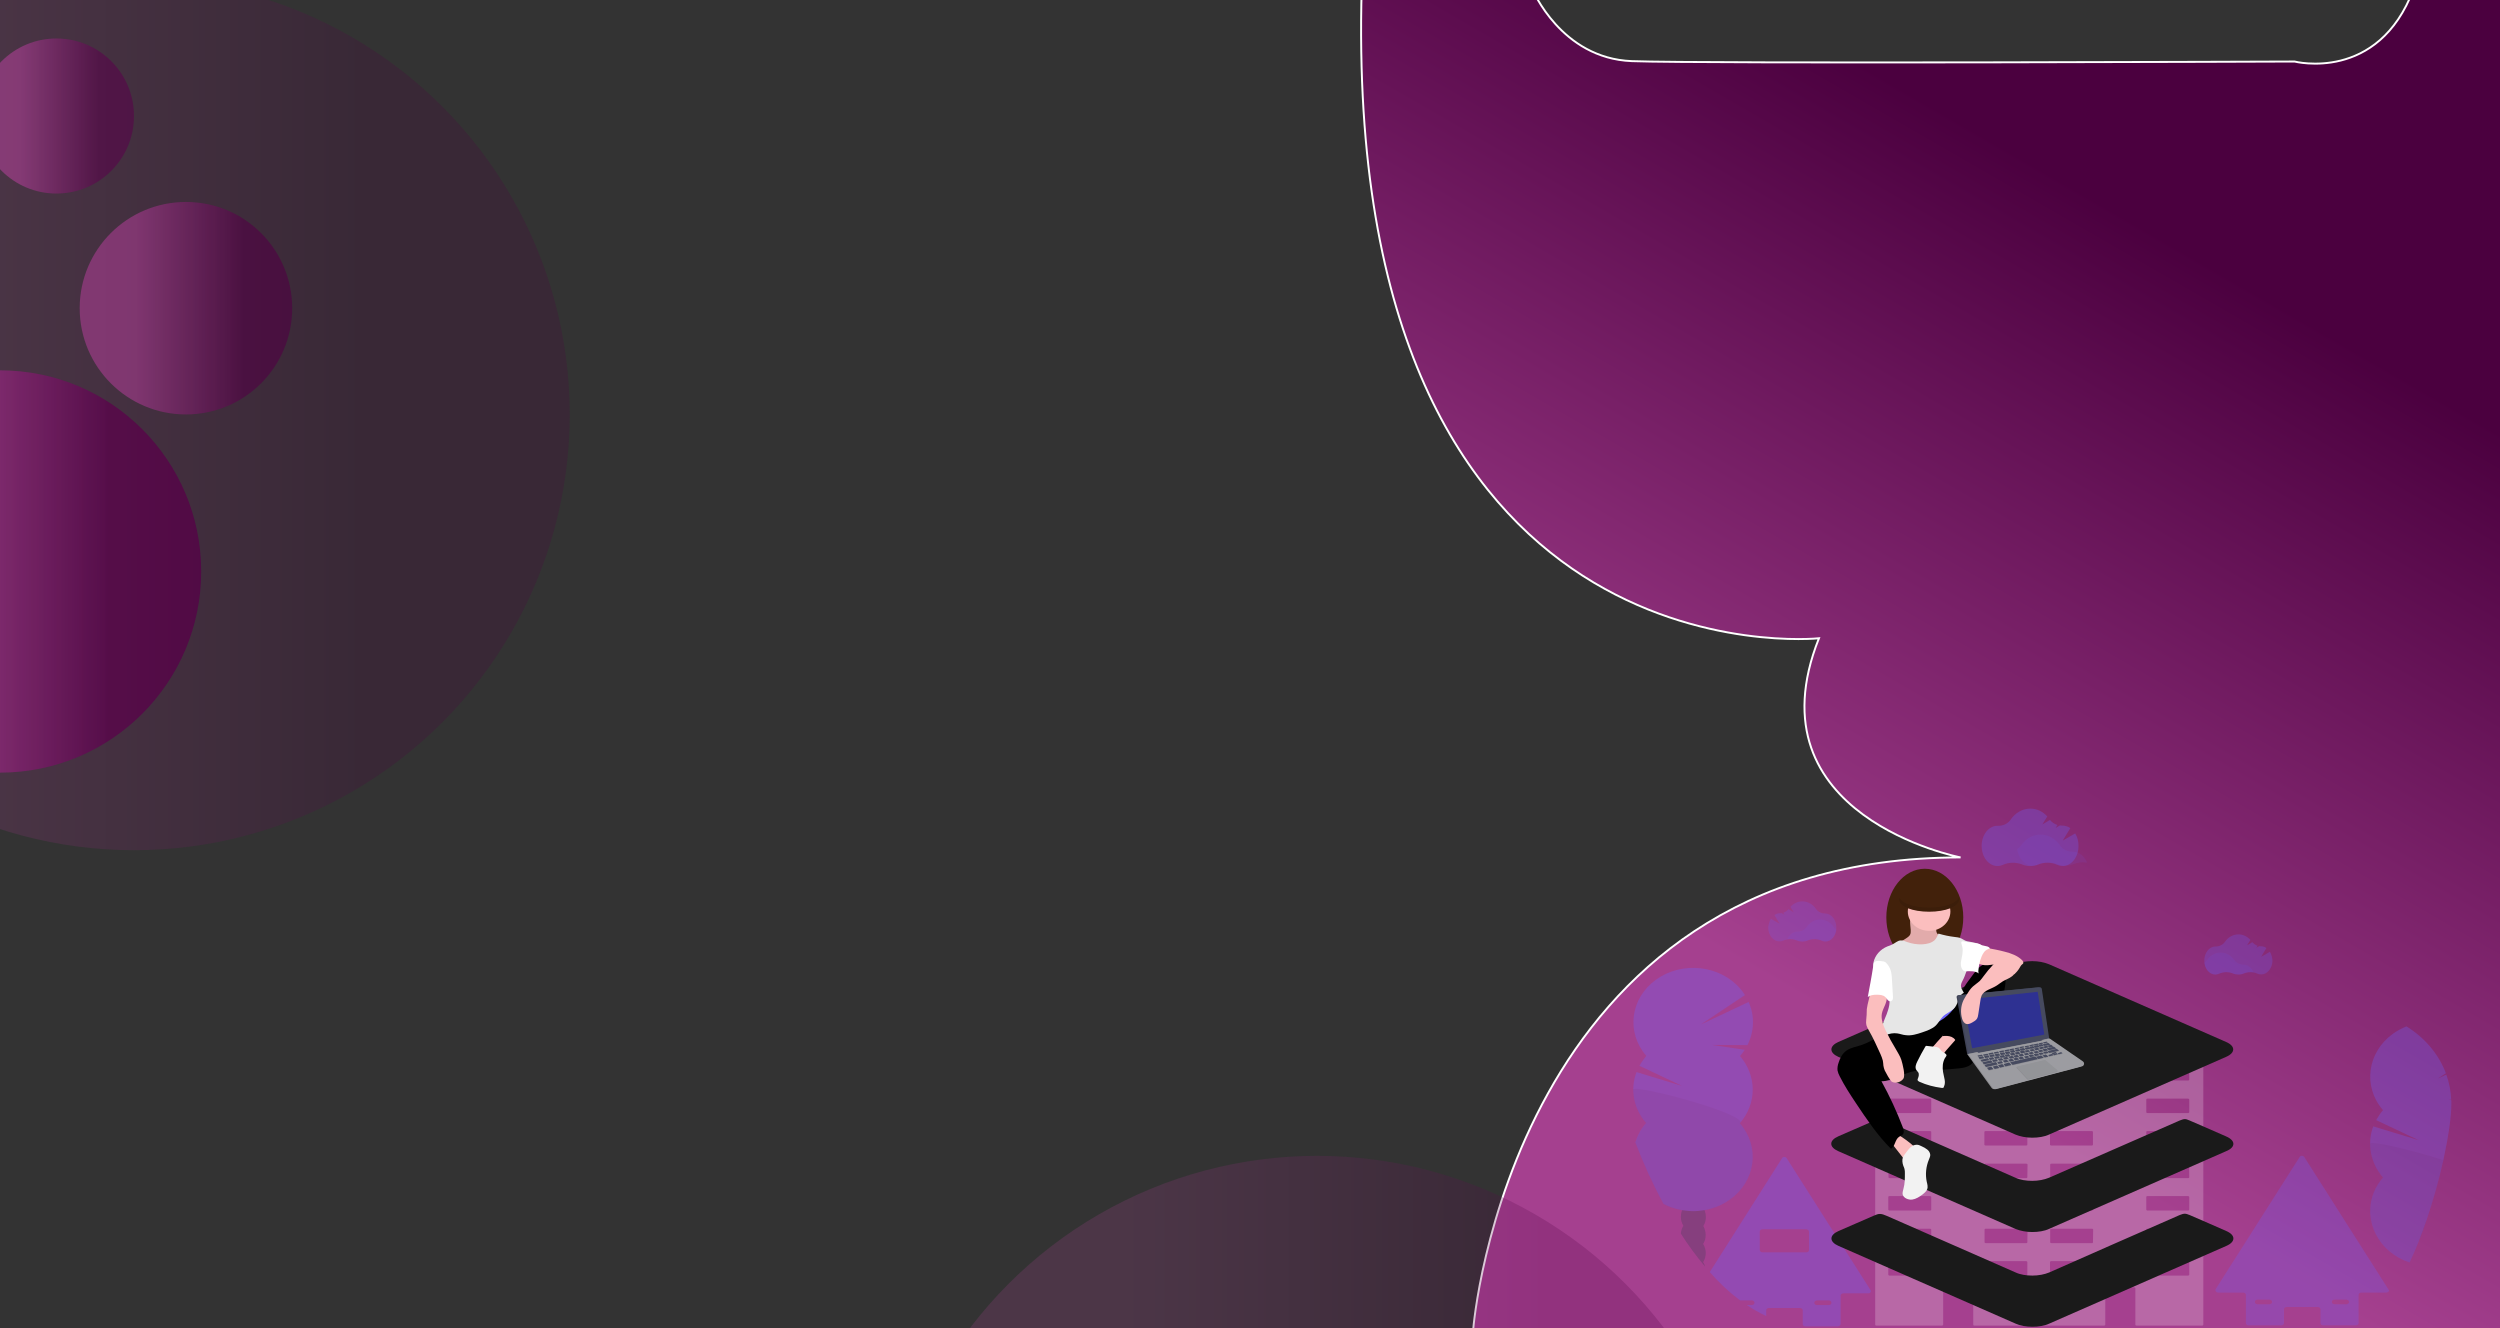 <?xml version="1.0" encoding="utf-8"?>
<!-- Generator: Adobe Illustrator 20.0.0, SVG Export Plug-In . SVG Version: 6.00 Build 0)  -->
<svg version="1.1" id="Layer_1" xmlns="http://www.w3.org/2000/svg" xmlns:xlink="http://www.w3.org/1999/xlink" x="0px" y="0px"
	 viewBox="0 0 1280 680" style="enable-background:new 0 0 1280 680;" xml:space="preserve">
<rect x="0" y="0" width="1280" height="680" fill="#333333" stroke="none"/>
<style type="text/css">
	.st0{fill:url(#SVGID_1_);stroke:#FFFFFF;stroke-miterlimit:10;}
	.st1{opacity:0.26;fill:#6C63FF;enable-background:new    ;}
	.st2{opacity:0.31;fill:#6C63FF;enable-background:new    ;}
	.st3{opacity:0.21;fill:#FFFFFF;enable-background:new    ;}
	.st4{opacity:0.31;}
	.st5{fill:#3F3D56;}
	.st6{fill:#6C63FF;}
	.st7{opacity:0.1;enable-background:new    ;}
	.st8{opacity:0.29;}
	.st9{opacity:0.1;fill:#6C63FF;enable-background:new    ;}
	.st10{opacity:0.29;fill:#6C63FF;enable-background:new    ;}
	.st11{opacity:0.25;fill:#6C63FF;enable-background:new    ;}
	.st12{opacity:0.2;fill:#6C63FF;enable-background:new    ;}
	.st13{fill:#1A1A1A;}
	.st14{fill:#42210B;}
	.st15{fill:#FBBEBE;}
	.st16{fill:#F2F2F2;}
	.st17{fill:#E6E6E6;}
	.st18{fill-opacity:0;}
	.st19{fill:#FFFFFF;}
	.st20{fill:#464A5F;}
	.st21{fill:#2E3192;}
	.st22{fill:#9C9CA1;}
	.st23{fill:#939498;}
	.st24{opacity:0.1;}
	.st25{opacity:0.67;fill:url(#SVGID_2_);enable-background:new    ;}
	.st26{opacity:0.89;fill:url(#SVGID_3_);enable-background:new    ;}
	.st27{opacity:0.67;fill:url(#SVGID_4_);enable-background:new    ;}
	.st28{opacity:0.22;fill:url(#SVGID_5_);enable-background:new    ;}
	.st29{opacity:0.22;fill:url(#SVGID_6_);enable-background:new    ;}
</style>
<linearGradient id="SVGID_1_" gradientUnits="userSpaceOnUse" x1="781.518" y1="-16.205" x2="1210.111" y2="726.139" gradientTransform="matrix(1 0 0 -1 0 680)">
	<stop  offset="0.269" style="stop-color:#A5408F"/>
	<stop  offset="0.771" style="stop-color:#4B003F"/>
</linearGradient>
<path class="st0" d="M703-5.5h81.6c0,0,14.6,35.4,50.9,36.8s339.3,0.2,339.3,0.2s42.8,11,60.9-37h44.9v686H754.3
	c0,0,19-241.5,249.5-241.5c0,0-108.8-21-72.5-112.2c0,0-244.4,25.7-234.1-333.1"/>
<path class="st1" d="M1222.7,659.9l-42.9-67.5c-0.4-0.6-1.2-0.8-1.9-0.5c-0.2,0.1-0.4,0.3-0.5,0.5l-42.9,67.5
	c-0.4,0.6-0.2,1.3,0.5,1.7c0.2,0.1,0.5,0.2,0.7,0.2h12.8c0.8,0,1.4,0.6,1.4,1.2v14.4c0,0.7,0.6,1.2,1.4,1.2h16.7
	c0.8,0,1.4-0.6,1.4-1.2v-7c0-0.7,0.6-1.2,1.4-1.2h15.9c0.8,0,1.4,0.6,1.4,1.2v7c0,0.7,0.6,1.2,1.4,1.2h16.7c0.8,0,1.4-0.6,1.4-1.2
	V663c0-0.7,0.6-1.2,1.4-1.2h12.8c0.8,0,1.4-0.6,1.4-1.2C1222.9,660.3,1222.8,660.1,1222.7,659.9z M1162.9,667.4
	c-0.3,0.2-0.6,0.4-1,0.4h-6c-0.8,0-1.4-0.6-1.4-1.2c0-0.7,0.6-1.2,1.4-1.2h6c0.8,0,1.4,0.6,1.4,1.2
	C1163.3,666.8,1163.2,667.2,1162.9,667.4L1162.9,667.4z M1202.3,667.4c-0.3,0.2-0.6,0.4-1,0.4h-6c-0.8,0-1.4-0.6-1.4-1.2
	c0-0.7,0.6-1.2,1.4-1.2h6c0.8,0,1.4,0.6,1.4,1.2C1202.7,666.8,1202.6,667.2,1202.3,667.4L1202.3,667.4z"/>
<path class="st2" d="M957.7,660.5L914.8,593c-0.4-0.6-1.2-0.8-1.9-0.5c-0.2,0.1-0.4,0.3-0.5,0.5l-37,58.3
	c4.6,5.3,9.8,10.2,15.5,14.5h6c0.8,0,1.4,0.6,1.4,1.2c0,0.7-0.6,1.2-1.4,1.2h-2.5c3.1,2.1,6.4,4,9.9,5.6v-2.9c0-0.7,0.6-1.2,1.4-1.2
	h15.9c0.8,0,1.4,0.6,1.4,1.2v7c0,0.2,0,0.4,0.1,0.5c0.2,0.4,0.7,0.7,1.2,0.7H941c0.4,0,0.8-0.2,1.1-0.5c0.2-0.2,0.3-0.5,0.3-0.8
	v-14.4c0-0.7,0.6-1.2,1.4-1.2h12.8c0.8,0,1.4-0.6,1.3-1.3C957.9,660.9,957.8,660.7,957.7,660.5z M929.3,666.2c0.3-0.2,0.6-0.4,1-0.4
	h6c0.8,0,1.4,0.6,1.4,1.2c0,0.7-0.6,1.2-1.4,1.2h-6c-0.8,0-1.4-0.6-1.4-1.2C928.9,666.8,929.1,666.4,929.3,666.2L929.3,666.2z
	 M902.4,641.2c-0.8,0-1.4-0.6-1.4-1.2v-9.4c0-0.7,0.6-1.2,1.4-1.2h22.4c0.8,0,1.4,0.6,1.4,1.2v9.4c0,0.7-0.6,1.2-1.4,1.2H902.4z"/>
<path class="st3" d="M1127.2,539.3h-53v-10.4c0-1.4-1.2-2.5-2.7-2.5l0,0h-15.6v-11.1c0-0.9-0.8-1.6-1.7-1.6H1034
	c-1,0-1.7,0.7-1.7,1.6v11.1H1014c-1.5,0-2.7,1.1-2.7,2.5l0,0v10.4h-50.6c-0.3,0-0.6,0.2-0.6,0.5v138.4c0,0.3,0.2,0.5,0.6,0.5h33.6
	c0.3,0,0.6-0.2,0.6-0.5v-18.6c0-0.3,0.3-0.5,0.6-0.5h14.2c0.3,0,0.6,0.2,0.6,0.5v18.6c0,0.3,0.2,0.5,0.6,0.5h66.4
	c0.3,0,0.6-0.2,0.6-0.5v-18.6c0-0.3,0.2-0.5,0.6-0.5h14.2c0.3,0,0.6,0.2,0.6,0.5v18.6c0,0.3,0.3,0.5,0.6,0.5h33.6
	c0.3,0,0.6-0.2,0.6-0.5V539.8C1127.7,539.5,1127.5,539.3,1127.2,539.3z M988.8,652.6c0,0.3-0.2,0.5-0.6,0.5l0,0h-20.8
	c-0.3,0-0.6-0.2-0.6-0.5l0,0v-6.4c0-0.3,0.2-0.5,0.6-0.5h20.8c0.3,0,0.6,0.2,0.6,0.5V652.6z M988.8,636c0,0.3-0.2,0.5-0.5,0.5l0,0
	h-20.8c-0.3,0-0.6-0.2-0.6-0.5l0,0v-6.4c0-0.3,0.2-0.5,0.5-0.5l0,0h20.8c0.3,0,0.6,0.2,0.6,0.5l0,0V636z M988.8,619.3
	c0,0.3-0.2,0.5-0.6,0.5h-20.8c-0.3,0-0.6-0.2-0.6-0.5v-6.4c0-0.3,0.2-0.5,0.6-0.5h20.8c0.3,0,0.6,0.2,0.6,0.5V619.3z M988.8,602.7
	c0,0.3-0.2,0.5-0.5,0.5l0,0h-20.8c-0.3,0-0.6-0.2-0.6-0.5l0,0v-6.4c0-0.3,0.2-0.5,0.5-0.5l0,0h20.8c0.3,0,0.6,0.2,0.6,0.5l0,0V602.7
	z M988.8,586c0,0.3-0.2,0.5-0.6,0.5h-20.8c-0.3,0-0.6-0.2-0.6-0.5v-6.4c0-0.3,0.2-0.5,0.6-0.5l0,0h20.8c0.3,0,0.6,0.2,0.6,0.5l0,0
	V586z M988.8,569.4c0,0.3-0.2,0.5-0.6,0.5l0,0h-20.8c-0.3,0-0.6-0.2-0.6-0.5l0,0V563c0-0.3,0.2-0.5,0.6-0.5h20.8
	c0.3,0,0.6,0.2,0.6,0.5V569.4z M988.8,552.7c0,0.3-0.2,0.5-0.5,0.5l0,0h-20.8c-0.3,0-0.6-0.2-0.6-0.5l0,0v-6.4
	c0-0.3,0.2-0.5,0.5-0.5l0,0h20.8c0.3,0,0.6,0.2,0.6,0.5l0,0V552.7z M1038,652.6c0,0.3-0.2,0.5-0.6,0.5l0,0h-20.8
	c-0.3,0-0.6-0.2-0.6-0.5v-6.4c0-0.3,0.3-0.5,0.6-0.5h20.8c0.3,0,0.6,0.2,0.6,0.5V652.6z M1038,636c0,0.3-0.2,0.5-0.5,0.5l0,0h-20.8
	c-0.3,0-0.6-0.2-0.6-0.5v-6.4c0-0.3,0.2-0.5,0.6-0.5h20.8c0.3,0,0.6,0.2,0.6,0.5l0,0L1038,636z M1038,619.3c0,0.3-0.2,0.5-0.6,0.5
	h-20.8c-0.3,0-0.6-0.2-0.6-0.5v-6.4c0-0.3,0.3-0.5,0.6-0.5h20.8c0.3,0,0.6,0.2,0.6,0.5V619.3z M1038,602.7c0,0.3-0.2,0.5-0.5,0.5
	l0,0h-20.8c-0.3,0-0.6-0.2-0.6-0.5v-6.4c0-0.3,0.2-0.5,0.6-0.5h20.8c0.3,0,0.6,0.2,0.6,0.5l0,0L1038,602.7z M1038,586
	c0,0.3-0.2,0.5-0.6,0.5h-20.8c-0.3,0-0.6-0.2-0.6-0.5v-6.4c0-0.3,0.3-0.5,0.6-0.5h20.8c0.3,0,0.6,0.2,0.6,0.5l0,0V586z M1038,569.4
	c0,0.3-0.2,0.5-0.6,0.5l0,0h-20.8c-0.3,0-0.6-0.2-0.6-0.5V563c0-0.3,0.3-0.5,0.6-0.5h20.8c0.3,0,0.6,0.2,0.6,0.5V569.4z M1038,552.7
	c0,0.3-0.2,0.5-0.5,0.5l0,0h-20.8c-0.3,0-0.6-0.2-0.6-0.5v-6.4c0-0.3,0.2-0.5,0.6-0.5h20.8c0.3,0,0.6,0.2,0.6,0.5l0,0L1038,552.7z
	 M1071.6,652.6c0,0.3-0.2,0.5-0.6,0.5l0,0h-20.8c-0.3,0-0.6-0.2-0.6-0.5v-6.4c0-0.3,0.3-0.5,0.6-0.5h20.8c0.3,0,0.6,0.2,0.6,0.5
	V652.6z M1071.6,636c0,0.3-0.2,0.5-0.5,0.5l0,0h-20.8c-0.3,0-0.6-0.2-0.6-0.5v-6.4c0-0.3,0.2-0.5,0.6-0.5h20.8
	c0.3,0,0.6,0.2,0.6,0.5l0,0L1071.6,636L1071.6,636z M1071.6,619.3c0,0.3-0.2,0.5-0.6,0.5h-20.8c-0.3,0-0.6-0.2-0.6-0.5v-6.4
	c0-0.3,0.3-0.5,0.6-0.5h20.8c0.3,0,0.6,0.2,0.6,0.5V619.3z M1071.6,602.7c0,0.3-0.2,0.5-0.5,0.5l0,0h-20.8c-0.3,0-0.6-0.2-0.6-0.5
	v-6.4c0-0.3,0.2-0.5,0.6-0.5h20.8c0.3,0,0.6,0.2,0.6,0.5l0,0L1071.6,602.7L1071.6,602.7z M1071.6,586c0,0.3-0.2,0.5-0.6,0.5h-20.8
	c-0.3,0-0.6-0.2-0.6-0.5v-6.4c0-0.3,0.3-0.5,0.6-0.5h20.8c0.3,0,0.6,0.2,0.6,0.5l0,0V586z M1071.6,569.4c0,0.3-0.2,0.5-0.6,0.5l0,0
	h-20.8c-0.3,0-0.6-0.2-0.6-0.5V563c0-0.3,0.3-0.5,0.6-0.5h20.8c0.3,0,0.6,0.2,0.6,0.5V569.4z M1071.6,552.7c0,0.3-0.2,0.5-0.5,0.5
	l0,0h-20.8c-0.3,0-0.6-0.2-0.6-0.5v-6.4c0-0.3,0.2-0.5,0.6-0.5h20.8c0.3,0,0.6,0.2,0.6,0.5l0,0L1071.6,552.7L1071.6,552.7z
	 M1120.9,652.6c0,0.3-0.3,0.5-0.6,0.5h-20.8c-0.3,0-0.6-0.2-0.6-0.5l0,0v-6.4c0-0.3,0.2-0.5,0.6-0.5h20.8c0.3,0,0.6,0.2,0.6,0.5
	V652.6z M1120.9,636c0,0.3-0.2,0.5-0.6,0.5h-20.8c-0.3,0-0.6-0.2-0.6-0.5l0,0v-6.4c0-0.3,0.2-0.5,0.5-0.5l0,0h20.8
	c0.3,0,0.6,0.2,0.6,0.5L1120.9,636z M1120.9,619.3c0,0.3-0.3,0.5-0.6,0.5h-20.8c-0.3,0-0.6-0.2-0.6-0.5v-6.4c0-0.3,0.2-0.5,0.6-0.5
	h20.8c0.3,0,0.6,0.2,0.6,0.5V619.3z M1120.9,602.7c0,0.3-0.2,0.5-0.6,0.5h-20.8c-0.3,0-0.6-0.2-0.6-0.5l0,0v-6.4
	c0-0.3,0.2-0.5,0.5-0.5l0,0h20.8c0.3,0,0.6,0.2,0.6,0.5L1120.9,602.7z M1120.9,586c0,0.3-0.3,0.5-0.6,0.5h-20.8
	c-0.3,0-0.6-0.2-0.6-0.5v-6.4c0-0.3,0.2-0.5,0.6-0.5l0,0h20.8c0.3,0,0.6,0.2,0.6,0.5V586z M1120.9,569.4c0,0.3-0.3,0.5-0.6,0.5
	h-20.8c-0.3,0-0.6-0.2-0.6-0.5l0,0V563c0-0.3,0.2-0.5,0.6-0.5h20.8c0.3,0,0.6,0.2,0.6,0.5V569.4z M1120.9,552.7
	c0,0.3-0.2,0.5-0.6,0.5h-20.8c-0.3,0-0.6-0.2-0.6-0.5l0,0v-6.4c0-0.3,0.2-0.5,0.5-0.5l0,0h20.8c0.3,0,0.6,0.2,0.6,0.5L1120.9,552.7z
	"/>
<g class="st4">
	<path class="st5" d="M873.3,632.3c0,1.6-0.4,3.2-1.3,4.6c1.8,2.9,1.8,6.4,0,9.3c0.5,0.7,0.8,1.5,1,2.3c-4.5-5.4-8.7-11-12.4-16.9
		l0,0c0.1-1.4,0.5-2.8,1.3-4c-0.9-1.4-1.3-3-1.3-4.6c0-1.1,0.2-2.2,0.6-3.2c0.2-0.5,0.4-1,0.7-1.4c1.2-1.8,3-3,5.1-3s3.9,1.2,5.1,3
		c0.3,0.4,0.5,0.9,0.7,1.4c0.4,1.1,0.6,2.2,0.6,3.3c0,1.6-0.4,3.2-1.3,4.6C872.8,629,873.3,630.6,873.3,632.3z"/>
	<ellipse class="st5" cx="866.9" cy="613.7" rx="6.4" ry="7.6"/>
	<ellipse class="st5" cx="866.9" cy="604.4" rx="6.4" ry="7.6"/>
	<path class="st6" d="M897.4,557.9c0,6.2-2.3,12.3-6.6,17.2c10.5,12.1,8.2,29.6-5.1,39.1c-3.8,2.7-8.3,4.6-13,5.4
		c-0.7,0.1-1.5,0.2-2.2,0.3c-2.3,0.3-4.7,0.3-7,0c-0.8-0.1-1.5-0.2-2.3-0.3c-3.3-0.6-6.6-1.6-9.5-3.2c-5.5-10.2-10.3-20.7-14.4-31.5
		c1.1-3.6,2.9-7,5.5-9.9c-6.4-7.4-8.3-17.2-4.9-26.1l23.3,7.1l-21.8-10.3c1-1.8,2.2-3.5,3.5-5.1c-10.5-12.1-8.2-29.6,5.1-39.1
		s32.6-7.4,43,4.7c0.9,1,1.7,2.1,2.4,3.3l-22.5,15l24.4-11.5c3.2,7.1,2.9,15.1-0.6,22.1l-18.2-0.1l16.8,2.5
		c-0.7,1.1-1.5,2.2-2.4,3.2C895.1,545.6,897.4,551.7,897.4,557.9z"/>
	<path class="st7" d="M897.4,592.4c0,13.3-10.4,24.7-24.7,27.3c-0.7,0.1-1.5,0.2-2.2,0.3c-2.3,0.3-4.7,0.3-7,0
		c-0.8-0.1-1.5-0.2-2.3-0.3c-3.3-0.6-6.6-1.6-9.5-3.2c-5.5-10.2-10.3-20.7-14.4-31.5c1.1-3.6,2.9-7,5.5-9.9
		c-4.3-4.9-6.6-11-6.6-17.2c0-3.1,58.8,12.5,54.7,17.2C895.1,580.1,897.4,586.1,897.4,592.4z"/>
</g>
<g class="st8">
	<path class="st5" d="M1242.2,625c-1.2,3.5-2.5,6.9-3.8,10.3c-0.4-1-0.5-2-0.5-3.1C1237.9,628.9,1239.7,626,1242.2,625z"/>
	<path class="st6" d="M1255.1,565.1c0,6.6-1.5,17-4.1,28.9c-2.3,10.5-5.3,20.8-8.7,31c-1.2,3.5-2.5,6.9-3.8,10.3
		c-1.5,3.8-3.1,7.6-4.8,11.1c-15.9-5.3-24.1-21.4-18.3-35.9c1.1-2.7,2.7-5.3,4.7-7.6c-6.4-7.4-8.3-17.3-5-26.2l23.3,7.1l-21.8-10.3
		c1-1.8,2.1-3.5,3.5-5.1c-10.5-12.1-8.1-29.7,5.2-39.2c2.1-1.5,4.4-2.7,6.8-3.7c9.4,5.8,16.5,14.2,20.2,24l-4.1,2.7l4.3-2
		c1.5,4.1,2.3,8.3,2.5,12.5h-1.2l1.2,0.2C1255.1,563.6,1255.1,564.4,1255.1,565.1z"/>
	<path class="st7" d="M1251,594c-2.3,10.5-5.3,20.8-8.7,31c-1.2,3.5-2.5,6.9-3.8,10.3c-1.5,3.8-3.1,7.6-4.8,11.1
		c-15.9-5.3-24.1-21.4-18.3-35.9c1.1-2.7,2.7-5.3,4.7-7.6c-4.3-4.9-6.6-11-6.6-17.3C1213.5,583.8,1234.9,588.8,1251,594z"/>
</g>
<path class="st9" d="M1068.6,441.7c-2.3-0.4-4.7-0.2-6.9,0.7c-2.6,1.1-5.7,1.1-8.3,0c-3.1-1.2-6.7-1.2-9.8,0.2
	c-0.9,0.4-1.8,0.6-2.8,0.6c-4,0-7.3-3.6-8-8.4c0.8-0.5,1.5-1.2,2-1.9c2.3-3.4,5.9-5.6,10-5.6c4,0,7.6,2.2,9.9,5.5
	c1.4,2.1,3.9,3.3,6.6,3.3h0.1C1064.6,436.1,1067.3,438.4,1068.6,441.7z"/>
<path class="st10" d="M1062.5,426.7l-6.4,3.7l3.9-6.4c-1.1-0.8-2.5-1.2-3.9-1.3h-0.1c-0.4,0-0.9,0-1.3-0.1l-2.2,1.3l0.9-1.5
	c-1.5-0.5-2.9-1.4-3.8-2.6l-3.9,2.3l2.5-4.1c-2.3-2.5-5.3-4-8.7-4c-4,0-7.7,2.2-10,5.6c-1.4,2.1-3.9,3.3-6.6,3.2h-0.2
	c-4.5,0-8.1,4.6-8.1,10.3s3.6,10.3,8.1,10.3c1,0,1.9-0.2,2.8-0.6c3.1-1.4,6.7-1.4,9.8-0.2c2.6,1.1,5.7,1.1,8.3,0
	c3.1-1.2,6.7-1.2,9.7,0.2c0.9,0.4,1.8,0.6,2.8,0.6c4.5,0,8.1-4.6,8.1-10.3C1064.2,430.8,1063.7,428.6,1062.5,426.7z"/>
<path class="st9" d="M1153.8,497.8c-1.6-0.3-3.3-0.1-4.9,0.5c-1.9,0.8-4,0.8-5.8,0c-2.2-0.9-4.7-0.8-6.9,0.1c-0.6,0.3-1.3,0.4-2,0.5
	c-2.8,0-5.1-2.5-5.6-5.9c0.6-0.4,1-0.8,1.4-1.4c1.6-2.4,4.1-3.9,7-3.9c2.8,0,5.3,1.5,7,3.9c1,1.4,2.7,2.3,4.6,2.3h0.1
	C1150.9,493.9,1152.8,495.5,1153.8,497.8z"/>
<path class="st11" d="M1162.2,487.3l-4.5,2.6l2.7-4.5c-0.8-0.6-1.7-0.9-2.7-0.9h-0.1c-0.3,0-0.6,0-0.9-0.1l-1.5,0.9l0.7-1.1
	c-1.1-0.3-2-1-2.7-1.8l-2.7,1.6l1.7-2.8c-1.6-1.7-3.7-2.8-6.1-2.8c-2.8,0-5.4,1.5-7,3.9c-1,1.4-2.7,2.3-4.6,2.3h-0.2
	c-3.1,0-5.7,3.2-5.7,7.2s2.5,7.2,5.7,7.2c0.7,0,1.4-0.2,2-0.5c2.2-0.9,4.7-1,6.9-0.1c0.9,0.4,1.9,0.6,2.9,0.6s2-0.2,2.9-0.6
	c2.2-0.9,4.7-0.8,6.8,0.1c0.6,0.3,1.3,0.4,2,0.4c3.1,0,5.7-3.2,5.7-7.2C1163.4,490.2,1163,488.7,1162.2,487.3z"/>
<path class="st9" d="M915.1,480.9c1.6-0.3,3.3-0.1,4.9,0.5c1.9,0.8,4,0.8,5.8,0c2.2-0.9,4.7-0.8,6.9,0.1c0.6,0.3,1.3,0.4,2,0.5
	c2.8,0,5.1-2.5,5.6-5.9c-0.6-0.4-1-0.8-1.4-1.4c-1.6-2.4-4.1-3.9-7-3.9s-5.3,1.5-7,3.9c-1,1.4-2.7,2.3-4.6,2.3h-0.1
	C918,477,916.1,478.6,915.1,480.9z"/>
<path class="st12" d="M906.7,470.4l4.5,2.6l-2.7-4.5c0.8-0.6,1.7-0.9,2.7-0.9h0.1c0.3,0,0.6,0,0.9-0.1l1.5,0.9l-0.7-1.1
	c1.1-0.3,2-1,2.7-1.8l2.7,1.6l-1.7-2.8c1.6-1.7,3.7-2.8,6.1-2.8c2.8,0,5.4,1.5,7,3.9c1,1.4,2.7,2.3,4.6,2.3h0.1
	c3.1,0,5.7,3.2,5.7,7.2s-2.5,7.2-5.7,7.2c-0.7,0-1.4-0.2-2-0.5c-2.2-0.9-4.7-1-6.9-0.1c-0.9,0.4-1.9,0.6-2.9,0.6s-2-0.2-2.9-0.6
	c-2.2-0.9-4.7-0.8-6.8,0.1c-0.6,0.3-1.3,0.4-2,0.4c-3.1,0-5.7-3.2-5.7-7.2C905.5,473.3,905.9,471.8,906.7,470.4z"/>
<path class="st13" d="M941.2,541.1l90.7,39.8c2.4,1,5.5,1.6,8.6,1.6s6.3-0.5,8.6-1.6l90.7-39.8c4.8-2.1,4.8-5.5,0-7.6l-90.7-39.8
	c-2.4-1-5.5-1.6-8.6-1.6s-6.3,0.5-8.6,1.6l-90.7,39.8C936.5,535.6,936.5,539,941.2,541.1z"/>
<path class="st13" d="M1139.9,581.9c0,0-16.6-7.3-18.8-8.2c-2.2-1-2.8-0.9-5.1,0c-2.3,1-66.9,29.3-66.9,29.3c-2.4,1-5.5,1.6-8.6,1.6
	s-6.3-0.5-8.6-1.6c0,0-62.9-27.6-65.8-28.9c-3.2-1.4-4.1-1.4-7-0.1l-17.9,7.8c-4.8,2.1-4.8,5.5,0,7.6l90.7,39.8
	c2.4,1,5.5,1.6,8.6,1.6s6.3-0.5,8.6-1.6l90.7-39.8C1144.7,587.4,1144.7,584,1139.9,581.9L1139.9,581.9z"/>
<path class="st13" d="M1139.9,630.3c0,0-16.6-7.3-18.8-8.2s-2.8-0.9-5.1,0s-66.8,29.4-66.8,29.4c-2.4,1-5.5,1.6-8.6,1.6
	s-6.3-0.5-8.6-1.6c0,0-62.9-27.6-65.8-28.9c-3.2-1.4-4.1-1.4-7-0.1l-17.9,7.8c-4.8,2.1-4.8,5.5,0,7.6l90.7,39.8
	c2.4,1.1,5.5,1.6,8.6,1.6s6.3-0.5,8.6-1.6l90.7-39.8C1144.7,635.8,1144.7,632.4,1139.9,630.3z"/>
<ellipse class="st14" cx="985.5" cy="469.7" rx="19.7" ry="24.9"/>
<rect x="983.3" y="510.5" class="st6" width="17.5" height="15.9"/>
<path class="st15" d="M969.9,587.1l5.7,7.3c0-3,1.5-5.8,4.2-7.6c-2.5-2.2-5.2-4.2-8.1-5.9c-0.1-0.1-0.3-0.2-0.5-0.1
	c-0.1,0-0.3,0.1-0.4,0.2c-0.9,0.9-1.9,2.1-2.3,3.3C968.2,585.4,969.2,586.2,969.9,587.1z"/>
<path class="st16" d="M981.4,586.1c0.9,0,1.7,0.4,2.5,0.8c1,0.4,2,1,2.9,1.7s1.4,1.7,1.5,2.7c0,0.8-0.4,1.6-0.7,2.4
	c-1.5,3.6-1.9,7.6-1.1,11.4c0.3,1.2,0.7,2.6,0.2,3.8c-0.4,1.1-1.4,1.9-2.4,2.7c-1.6,1.2-3.3,2.3-5.3,2.6c-2,0.2-4.3-0.8-4.8-2.5
	c-0.3-1.1,0.2-2.1,0.4-3.2c0.7-2.5,0.7-5.1,0.7-7.7c0-0.8,0-1.6-0.2-2.3c-0.1-0.5-0.4-1.1-0.6-1.6c-0.5-1.4-0.7-3-0.2-4.4
	c0.3-0.7,0.8-1.4,1.3-2C977.1,588.6,978.6,586.1,981.4,586.1z"/>
<path class="st15" d="M978.3,476c0,0.9,0.1,1.9-0.4,2.7c-0.4,0.7-1.2,1.2-1.9,1.7l-2.5,1.6c-0.1,0.1-0.3,0.2-0.3,0.3
	c0,0.2,0.1,0.3,0.3,0.4c1,0.7,2.2,1.2,3.4,1.4c0.9,0.1,1.8,0.2,2.6,0.2c4.6,0.1,9.3,0.2,13.7-0.9c0.8-0.2,1.6-0.5,2.3-0.9
	s1.2-1.1,1.3-1.8c-1.1-0.1-2.1-0.7-3.1-1.2c-0.9-0.6-1.9-1.2-2.2-2.2c-0.2-0.6-0.1-1.3-0.2-1.9c-0.3-1-1.2-1.7-2.2-2.3
	c-2.5-1.3-5.5-1.4-8.3-2.1c-1-0.2-2.8-1.3-2.8,0.1C977.9,472.9,978.2,474.5,978.3,476z"/>
<path class="st7" d="M978.3,476c0,0.9,0.1,1.9-0.4,2.7c-0.4,0.7-1.2,1.2-1.9,1.7l-2.5,1.6c-0.1,0.1-0.3,0.2-0.3,0.3
	c0,0.2,0.1,0.3,0.3,0.4c1,0.7,2.2,1.2,3.4,1.4c0.9,0.1,1.8,0.2,2.6,0.2c4.6,0.1,9.3,0.2,13.7-0.9c0.8-0.2,1.6-0.5,2.3-0.9
	s1.2-1.1,1.3-1.8c-1.1-0.1-2.1-0.7-3.1-1.2c-0.9-0.6-1.9-1.2-2.2-2.2c-0.2-0.6-0.1-1.3-0.2-1.9c-0.3-1-1.2-1.7-2.2-2.3
	c-2.5-1.3-5.5-1.4-8.3-2.1c-1-0.2-2.8-1.3-2.8,0.1C977.9,472.9,978.2,474.5,978.3,476z"/>
<path d="M973.8,528.2c-3.6-0.8-7.3,0.4-10.6,1.9c-3.2,1.6-6.2,3.6-9.7,4.8c-2.8,1-5.8,1.4-8.1,3c-2.1,1.5-3.3,3.8-4,6.1
	c-0.5,1.3-0.7,2.7-0.6,4c0.2,1,0.6,2.1,1.1,3c2.4,4.8,5.4,9.4,8.4,13.9c5.4,8.1,10.9,16.3,17.9,23.3c2.2-1.4,2-4.8,4.2-6.2
	c0.6-0.4,1.2-0.6,1.7-1c1-1,0.6-2.6,0.1-3.9c-3.1-8.1-6.7-15.9-10.9-23.5c6,0,11.1-4.3,17.1-5.2c1.7-0.2,3.3-0.3,5-0.3
	c5.9-0.1,11.8-0.5,17.6-1.1c2.1-0.2,4.4-0.6,6-1.9c1.7-1.3,2.2-3.4,2.7-5.4c1-4.1,3.7-7.7,5.3-11.6c0.4-1,0.8-2,1.3-3
	c0.4-0.8,1-1.6,1.4-2.5c1.5-2.6,2.3-5.5,3.1-8.4c0.9-3.5,1.7-7,2.5-10.5c0.5-2.4,1.6-5,0.3-7.1c-0.7-1.2-2-2-3.4-2.6
	c-1.5-0.6-3.1-1-4.7-0.8c-3.2,0.5-5.3,3.1-7.1,5.5l-2.8,3.8c-0.7,0.9-1.3,1.8-1.8,2.7c-1,1.9-1.6,3.9-2.4,5.8
	c-2.2,5.2-6.2,10-11.7,12.5c-1.5,0.7-3,1.2-4.5,1.8c-1.2,0.5-2.3,1.1-3.4,1.6C980.7,528.3,977.2,529,973.8,528.2z"/>
<ellipse class="st15" cx="987.7" cy="466.7" rx="10.9" ry="9.9"/>
<path class="st17" d="M992.5,478c-0.5,1.1-1,2.3-1.8,3.2c-1.6,1.6-4.1,2.2-6.5,2.3c-2.7,0.1-5.3-0.3-7.8-1.2
	c-1.1-0.4-2.1-0.9-3.3-0.8c-1.6,0.1-2.8,1.4-4.3,2.1c-0.7,0.4-1.5,0.6-2.3,0.9c-3.8,1.5-6.5,4.6-7.3,8.3c-0.8,4.2,2.9,8.3,5.2,12
	c1,1.7,2.2,3.3,2.7,5.1c0.9,3.1,0,6.3-1.1,9.3c-1.2,3-2.6,5.9-2.9,9.1c-0.1,0.9,0.3,2.2,1.3,2.2c0.4,0,0.7-0.2,1-0.4
	c1.8-0.9,4-1.3,6-1c1.5,0.2,2.8,0.8,4.3,0.9c2.9,0.4,5.7-0.5,8.4-1.4c2.6-0.9,5.3-1.8,7.1-3.6c1.4-1.4,2.2-3.2,3.6-4.6
	c1.9-1.8,4.7-2.7,6.2-4.7c0.9-1.2,1.3-2.6,1.8-4c0.5-1.4,1.3-2.7,2.7-3.4c-0.7-1.2-1.6-2.5-1.5-3.8c0.1-1.2,0.8-2.3,1.3-3.3
	c0.4-0.7,0.6-1.5,0.9-2.2l0.9-2.4c0.2-0.7,0.5-1.3,0.7-2c0.3-1.1,0.4-2.3,0.8-3.5c0.9-2.9,3.3-5.3,5.5-7.5c-1.9-0.7-3.9-1.2-5.9-1.5
	c-0.7-0.1-1.3-0.2-2-0.5s-1.3-0.8-2-1.1c-1.1-0.5-2.3-0.7-3.6-0.8C998,479.4,995.2,478.8,992.5,478z"/>
<path class="st15" d="M955.5,522.3c-0.1,0.9-0.1,1.8,0.1,2.6c0.3,0.9,0.7,1.8,1.2,2.6c2.3,3.9,4.1,8.1,6,12.2
	c0.5,1.1,0.9,2.2,1.2,3.3c0.2,0.9,0.2,1.7,0.3,2.6c0.1,0.9,0.4,1.7,0.7,2.5c0.4,0.8,2.8,5.4,3.7,5.8c2,1,4.6,0.1,5.8-1.6
	s-0.4-7.6-1-9.6c-0.6-1.9-1.8-3.7-2.8-5.5c-1.9-3.1-3.6-6.2-5.2-9.5c-1.3-2.8-2.5-5.8-2-8.7c0.3-1.7,1.2-3.2,1.8-4.8s1.1-3.4,0.5-5
	c-0.1-0.3-0.2-0.6-0.4-0.8c-0.3-0.3-0.7-0.5-1.2-0.7c-1.9-0.7-5.9-1.3-6.7,1.1c-0.3,1-0.4,2.1-0.7,3.1c-0.4,1.6-0.8,3.2-1,4.8
	C955.8,518.5,955.7,520.4,955.5,522.3z"/>
<path class="st15" d="M995.6,529.3c-2.4,2.6-4.8,5.3-7.1,8l6,4c0.2-0.7,0.5-1.4,0.9-2.1c0.4-0.6,0.9-1.3,1.4-1.8l6-6.8
	c-1.4-0.8-3-1.3-4.7-1.4C997.3,529.3,996.4,529.2,995.6,529.3z"/>
<path class="st15" d="M1021.8,486.2c1.6,0.3,3.2,0.7,4.7,1.1c3.2,0.8,6.5,2,8.8,4.3c0.5,0.5,0.9,1.3,0.5,1.8
	c-0.2,0.2-0.3,0.3-0.5,0.4c-0.6,0.5-0.9,1.1-1.3,1.8c-0.7,1.2-1.7,2.4-2.8,3.3c-0.9-0.9-1.9-1.6-3.1-2.2l-2.5-1.4
	c-1.1-0.6-2.2-1.3-3.5-1.4c-1.5-0.2-3,0.2-4.4,0.3c-1.9,0.1-3.8-0.3-5.4-1.1c-0.2-0.1-0.4-0.2-0.5-0.4c-0.1-0.1-0.1-0.3-0.1-0.4
	c-0.2-1.6,0.4-3.1,1.5-4.3c0.8-0.9,2.5-2.5,3.8-2.7c0.6-0.1,1.6,0.3,2.2,0.4L1021.8,486.2z"/>
<path d="M1019.9,495.5c-0.4,0.2-0.9,0.3-1.3,0.5c-3.2,1.5-6.6,3.2-8.8,5.8c-1.1,1.3-1.9,2.8-2.7,4.3l-5.4,10.4l-1.1,2.2l-1.7,3.3
	l-4.4,8.5c1.6-0.2,3.3-0.2,4.7,0.4s2.6,2,2.4,3.5c1.3-0.1,2-1.4,2.9-2.2c0.7-0.7,1.7-1.1,2.6-1.7c1.1-0.8,2.1-1.7,3-2.7
	c2.8-2.9,5.9-5.6,9.2-8c0.6-0.5,1.2-1,1.8-1.5c1.2-1.2,2.1-2.7,2.8-4.2c1.3-2.9,2.3-6,2.7-9.2c0.3-1.9,0.4-4-0.5-5.7
	c-1.4-2.7-4.6-4.1-7.8-3.5"/>
<path class="st18" d="M1019.9,494.6c-0.4,0.2-0.9,0.3-1.3,0.5c-3.2,1.5-6.6,3.2-8.8,5.8c-1.1,1.3-1.9,2.8-2.7,4.3l-5.4,10.4
	l-1.1,2.2l-1.7,3.3l-4.4,8.5c1.6-0.2,3.3-0.2,4.7,0.4s2.6,2,2.4,3.5c1.3-0.1,2-1.4,2.9-2.2c0.7-0.7,1.7-1.1,2.6-1.7
	c1.1-0.8,2.1-1.7,3-2.7c2.8-2.9,5.9-5.6,9.2-8c0.6-0.5,1.2-1,1.8-1.5c1.2-1.2,2.1-2.7,2.8-4.2c1.3-2.9,2.3-6,2.7-9.2
	c0.3-1.9,0.4-4-0.5-5.7c-1.4-2.7-4.6-4.1-7.8-3.5"/>
<path class="st16" d="M991,536l-4.5-0.5c-0.1,0-0.3,0-0.4,0c-0.1,0.1-0.2,0.2-0.3,0.3c-1.5,2.5-2.8,5-4.1,7.6
	c-0.7,1.4-1.4,3.1-0.5,4.5c0.3,0.4,0.6,0.7,0.9,1.1c0.6,0.9,0.3,2.1-0.1,3.1c-0.2,0.3-0.2,0.6-0.2,0.9c0.1,0.4,0.6,0.7,1,0.9
	c3.6,1.6,7.4,2.6,11.3,3.1c0.3,0.1,0.6,0,0.9-0.1c0.2-0.1,0.3-0.3,0.3-0.6c0.2-0.4,0.3-0.8,0.4-1.2c0.3-1.5-0.2-3-0.5-4.5
	c-0.6-2.4-0.8-4.9-0.1-7.2c0.3-1,0.8-1.9,1.4-2.7c0.7-1-1.7-1.9-2.4-2.5C993.2,537,992.9,536.2,991,536z"/>
<path class="st19" d="M957.7,502.9l-1.4,7.6c1.2-1,2.9-1.2,4.5-1.2s3.4,0.1,4.5,1.2c0.5,0.4,0.7,1,1.2,1.5c0.4,0.5,1.1,0.8,1.7,0.6
	c0.4-0.2,0.8-0.5,0.9-1c0.1-0.4,0.1-0.9,0.1-1.3l-0.5-8.4c-0.1-2-0.2-4.1-1-6c-0.5-1-1.1-2-1.9-2.8c-0.2-0.3-0.5-0.5-0.8-0.6
	c-0.3-0.2-0.7-0.3-1.1-0.3c-1.1-0.2-2.8-0.4-3.8,0.1c-0.8,0.4-0.9,1.5-1,2.3C958.7,497.3,958.2,500.1,957.7,502.9z"/>
<ellipse class="st14" cx="987.7" cy="460.8" rx="15.3" ry="6"/>
<path class="st7" d="M987.7,464.7c-7.6,0-13.9-2.1-15.1-5c-0.1,0.3-0.2,0.7-0.2,1c0,3.3,6.9,6,15.3,6s15.3-2.7,15.3-6
	c0-0.3-0.1-0.7-0.2-1C1001.6,462.6,995.3,464.7,987.7,464.7z"/>
<polygon class="st20" points="1011.5,538 1012.6,539.8 1048.2,532.9 1046.8,530.9 "/>
<path class="st20" d="M1007.2,539.7l-5.4-29.1c-0.1-0.5,0.3-1,0.8-1.1c0,0,0,0,0.1,0l40.9-4c0.5-0.1,1,0.3,1.1,0.8l3.8,25.5
	L1007.2,539.7z"/>
<path class="st7" d="M1007.2,539.7l-5.4-29.1c-0.1-0.5,0.3-1,0.8-1.1c0,0,0,0,0.1,0l40.9-4c0.5-0.1,1,0.3,1.1,0.8l3.8,25.5
	L1007.2,539.7z"/>
<path class="st20" d="M1007.9,539.7l-5.4-29.1c-0.1-0.5,0.3-1,0.8-1.1c0,0,0,0,0.1,0l40.9-4c0.5-0.1,1,0.3,1.1,0.8l3.8,25.5
	L1007.9,539.7z"/>
<polygon class="st21" points="1005.3,511.9 1009.7,536.7 1046.7,529.7 1043.3,507.8 "/>
<path class="st22" d="M1012.4,539.2l-0.3-0.5l-4.9,1l12.5,17.3c0.4,0.5,1.1,0.8,1.8,0.6l43.8-11.6c0.9-0.2,1.3-1,1.1-1.8
	c-0.1-0.3-0.3-0.6-0.6-0.8l-17-11.7l-3.5,0.8l0.2,0.3L1012.4,539.2z"/>
<path class="st7" d="M1012.4,539.2l-0.3-0.5l-4.9,1l12.5,17.3c0.4,0.5,1.1,0.8,1.8,0.6l43.8-11.6c0.9-0.2,1.3-1,1.1-1.8
	c-0.1-0.3-0.3-0.6-0.6-0.8l-17-11.7l-3.5,0.8l0.2,0.3L1012.4,539.2z"/>
<path class="st22" d="M1013,539.2l-0.3-0.5l-4.9,1l12.5,17.3c0.4,0.5,1.1,0.8,1.8,0.6l43.8-11.6c0.9-0.2,1.3-1,1.1-1.8
	c-0.1-0.3-0.3-0.6-0.6-0.8l-17-11.7l-3.5,0.8l0.2,0.3L1013,539.2z"/>
<path class="st7" d="M1032.6,546.3l14.1-3.3c0.1,0,0.2,0,0.3,0.1l6.3,5.2c0.1,0.1,0.1,0.2,0,0.4l-0.1,0.1l-14.9,4
	c-0.1,0-0.2,0-0.3-0.1l-5.4-5.8C1032.3,546.6,1032.4,546.4,1032.6,546.3C1032.5,546.3,1032.5,546.3,1032.6,546.3z"/>
<path class="st23" d="M1032.9,546l14.1-3.3c0.1,0,0.2,0,0.3,0.1l6.2,5.2c0.1,0.1,0.1,0.2,0,0.4l-0.1,0.1l-14.9,4
	c-0.1,0-0.2,0-0.3-0.1l-5.4-5.8c-0.1-0.1-0.1-0.3,0-0.3C1032.8,546.1,1032.8,546,1032.9,546z"/>
<g class="st24">
	<path d="M1013,541.6l0.6,0.9l0.1,0.1l2.1-0.4c0.1,0,0.1-0.1,0.1-0.1l0,0l-0.7-0.9c0,0-0.1-0.1-0.1,0L1013,541.6
		C1013,541.5,1013,541.5,1013,541.6L1013,541.6z"/>
	<path d="M1015.8,541.1l0.6,0.9c0,0,0.1,0.1,0.1,0l2.1-0.4c0.1,0,0.1-0.1,0.1-0.1l0,0l-0.7-0.9c0,0-0.1-0.1-0.1,0L1015.8,541.1
		C1015.8,540.9,1015.8,541,1015.8,541.1L1015.8,541.1z"/>
	<path d="M1018.5,540.6l0.6,0.9c0,0,0.1,0.1,0.1,0l2.1-0.4c0.1,0,0.1-0.1,0.1-0.1l0,0l-0.7-0.9c0,0-0.1-0.1-0.1,0L1018.5,540.6
		C1018.5,540.4,1018.5,540.5,1018.5,540.6C1018.5,540.5,1018.5,540.6,1018.5,540.6z"/>
	<path d="M1021.2,540l0.6,0.9l0.1,0.1l2.1-0.4c0.1,0,0.1-0.1,0.1-0.1l0,0l-0.7-0.9c0,0-0.1-0.1-0.1,0L1021.2,540
		C1021.2,539.9,1021.2,540,1021.2,540L1021.2,540z"/>
	<path d="M1021,541.5l0.6,0.9c0,0,0.1,0.1,0.1,0l2.1-0.4c0.1,0,0.1-0.1,0.1-0.1l0,0l-0.7-0.9c0,0-0.1-0.1-0.1,0L1021,541.5
		C1021,541.3,1021,541.4,1021,541.5C1021,541.4,1021,541.4,1021,541.5z"/>
	<path d="M1018.2,542l0.6,0.9c0,0,0.1,0.1,0.1,0l2.1-0.4c0.1,0,0.1-0.1,0.1-0.1l0,0l-0.7-0.9c0,0-0.1-0.1-0.1,0L1018.2,542
		C1018.2,541.9,1018.2,541.9,1018.2,542L1018.2,542z"/>
	<path d="M1020,543.1l0.6,0.9c0,0,0.1,0.1,0.1,0l2.1-0.4c0.1,0,0.1-0.1,0.1-0.1l0,0l-0.7-0.9c0,0-0.1-0.1-0.1,0L1020,543.1
		C1020,543,1020,543,1020,543.1L1020,543.1z"/>
	<path d="M1022.6,544.1l0.6,0.9c0,0,0.1,0.1,0.1,0l2.1-0.4c0.1,0,0.1-0.1,0.1-0.1l0,0l-0.7-0.9c0,0-0.1-0.1-0.1,0L1022.6,544.1
		C1022.6,544,1022.5,544,1022.6,544.1C1022.5,544.1,1022.6,544.1,1022.6,544.1z"/>
	<path d="M1023,545.7l1,1.2h0.1l2.1-0.5c0.1,0,0.1-0.1,0.1-0.1l0,0l-1.1-1.2h-0.1L1023,545.7C1023,545.6,1023,545.6,1023,545.7
		L1023,545.7z"/>
	<path d="M1025.8,545.1l1,1.2h0.1l2.8-0.7c0.1,0,0.1-0.1,0.1-0.1l0,0l-1.1-1.2h-0.1L1025.8,545.1
		C1025.8,544.9,1025.8,545,1025.8,545.1L1025.8,545.1z"/>
	<path d="M1020.3,546.4l1,1.2h0.1l2.1-0.5c0.1,0,0.1-0.1,0.1-0.1l0,0l-1.1-1.2h-0.1L1020.3,546.4
		C1020.2,546.2,1020.2,546.3,1020.3,546.4C1020.2,546.3,1020.2,546.3,1020.3,546.4z"/>
	<path d="M1017.3,547l1,1.2h0.1l2.1-0.5c0.1,0,0.1-0.1,0.1-0.1l0,0l-1.1-1.2h-0.1L1017.3,547C1017.3,546.9,1017.3,546.9,1017.3,547
		L1017.3,547z"/>
	<path d="M1023.9,539.5l0.6,0.9l0.1,0.1l2.1-0.4c0.1,0,0.1-0.1,0.1-0.1l0,0l-0.7-0.9c0,0-0.1-0.1-0.1,0L1023.9,539.5
		C1023.9,539.3,1023.8,539.4,1023.9,539.5C1023.9,539.4,1023.9,539.5,1023.9,539.5z"/>
	<path d="M1023.7,540.9l0.6,0.9l0.1,0.1l2.1-0.4c0.1,0,0.1-0.1,0.1-0.1l0,0l-0.7-0.9c0,0-0.1-0.1-0.1,0l-2,0.4
		C1023.7,540.7,1023.7,540.8,1023.7,540.9L1023.7,540.9z"/>
	<path d="M1026.5,538.9l0.6,0.9l0.1,0.1l2.1-0.4c0.1,0,0.1-0.1,0.1-0.1l0,0l-0.7-0.9c0,0-0.1-0.1-0.1,0L1026.5,538.9
		C1026.5,538.8,1026.4,538.8,1026.5,538.9C1026.4,538.9,1026.5,538.9,1026.5,538.9z"/>
	<path d="M1034,537.4l0.9,0.8h0.1l1.9-0.4c0.1,0,0.1-0.1,0.1-0.1s0,0,0-0.1l-1-0.8h-0.1l-1.8,0.4C1034,537.3,1034,537.3,1034,537.4
		L1034,537.4z"/>
	<path d="M1036.5,536.9l0.9,0.8h0.1l1.9-0.4c0.1,0,0.1-0.1,0.1-0.1s0,0,0-0.1l-1-0.9h-0.1l-1.8,0.4
		C1036.5,536.8,1036.4,536.8,1036.5,536.9C1036.4,536.9,1036.5,536.9,1036.5,536.9z"/>
	<path d="M1034.1,538.8l0.9,0.8h0.1l1.9-0.4c0.1,0,0.1-0.1,0.1-0.1s0,0,0-0.1l-1-0.8h-0.1l-1.8,0.4
		C1034.1,538.7,1034.1,538.7,1034.1,538.8L1034.1,538.8z"/>
	<path d="M1031.6,539.3l0.8,0.8h0.1l1.8-0.4c0.1,0,0.1-0.1,0.1-0.1s0,0,0-0.1l-0.9-0.8h-0.1l-1.7,0.4
		C1031.6,539.2,1031.6,539.2,1031.6,539.3L1031.6,539.3z"/>
	<path d="M1033.5,541.9l0.8,0.8h0.1l1.8-0.4c0.1,0,0.1-0.1,0.1-0.1s0,0,0-0.1l-0.9-0.8h-0.1l-1.7,0.4
		C1033.5,541.7,1033.4,541.8,1033.5,541.9L1033.5,541.9z"/>
	<path d="M1030.9,542.4l0.8,0.8h0.1l1.8-0.4c0.1,0,0.1-0.1,0.1-0.1s0,0,0-0.1l-0.9-0.8h-0.1l-1.7,0.4
		C1030.9,542.3,1030.9,542.3,1030.9,542.4L1030.9,542.4z"/>
	<path d="M1028.3,543l0.8,0.8h0.1l1.8-0.4c0.1,0,0.1-0.1,0.1-0.1s0,0,0-0.1l-0.9-0.8h-0.1l-1.7,0.4
		C1028.3,542.8,1028.2,542.9,1028.3,543C1028.2,543,1028.3,543,1028.3,543z"/>
	<path d="M1025.5,543.5l0.9,0.8h0.1l1.8-0.4c0.1,0,0.1-0.1,0.1-0.1s0,0,0-0.1l-1-0.8h-0.1l-1.7,0.4
		C1025.5,543.3,1025.4,543.4,1025.5,543.5C1025.4,543.5,1025.5,543.5,1025.5,543.5z"/>
	<path d="M1030.9,540.9l0.8,0.8h0.1l1.8-0.4c0.1,0,0.1-0.1,0.1-0.1s0,0,0-0.1l-0.9-0.8h-0.1l-1.7,0.4
		C1030.9,540.8,1030.8,540.8,1030.9,540.9C1030.8,540.9,1030.9,540.9,1030.9,540.9z"/>
	<path d="M1028.4,541.5l0.8,0.8h0.1l1.8-0.4c0.1,0,0.1-0.1,0.1-0.1s0,0,0-0.1l-0.9-0.8h-0.1l-1.7,0.4
		C1028.3,541.3,1028.3,541.4,1028.4,541.5C1028.3,541.4,1028.3,541.5,1028.4,541.5z"/>
	<path d="M1025.6,542l0.8,0.8h0.1l1.8-0.4c0.1,0,0.1-0.1,0.1-0.1s0,0,0-0.1l-0.9-0.8h-0.1l-1.7,0.4
		C1025.6,541.8,1025.6,541.9,1025.6,542L1025.6,542z"/>
	<path d="M1022.9,542.6l0.9,0.8h0.1l1.8-0.4c0.1,0,0.1-0.1,0.1-0.1s0,0,0-0.1l-1-0.8h-0.1l-1.7,0.4
		C1022.9,542.4,1022.8,542.5,1022.9,542.6C1022.8,542.6,1022.8,542.6,1022.9,542.6z"/>
	<path d="M1033.5,540.4l0.8,0.8h0.1l1.8-0.4c0.1,0,0.1-0.1,0.1-0.1s0,0,0-0.1l-0.9-0.8h-0.1l-1.7,0.4
		C1033.5,540.2,1033.4,540.3,1033.5,540.4L1033.5,540.4z"/>
	<path d="M1029.1,539.9l0.8,0.8h0.1l1.8-0.4c0.1,0,0.1-0.1,0.1-0.1s0,0,0-0.1l-0.9-0.8h-0.1l-1.7,0.4
		C1029,539.8,1029,539.8,1029.1,539.9C1029,539.9,1029,539.9,1029.1,539.9z"/>
	<path d="M1038.8,536.4l0.9,0.9c0,0,0,0,0.1,0l2-0.4c0,0,0.1,0,0.1-0.1l0,0l-1-0.9h-0.1l-1.8,0.4
		C1038.8,536.3,1038.8,536.3,1038.8,536.4L1038.8,536.4z"/>
	<path d="M1041.2,535.9l0.9,0.9c0,0,0,0,0.1,0l2-0.4c0,0,0.1,0,0.1-0.1l0,0l-1-0.9c0,0,0,0-0.1,0L1041.2,535.9
		C1041.2,535.8,1041.1,535.9,1041.2,535.9L1041.2,535.9z"/>
	<path d="M1043.6,535.4l0.8,0.8c0,0,0,0,0.1,0l1.8-0.5c0,0,0.1-0.1,0-0.1l0,0l-0.9-0.7c0,0,0,0-0.1,0l-1.7,0.3
		C1043.6,535.3,1043.6,535.4,1043.6,535.4L1043.6,535.4z"/>
	<path d="M1046.1,536.2l0.8,0.8c0,0,0,0,0.1,0l1.8-0.5c0,0,0.1,0,0.1-0.1l0,0l-0.9-0.7c0,0,0,0-0.1,0l-1.7,0.3
		C1046.1,536.1,1046.1,536.1,1046.1,536.2L1046.1,536.2z"/>
	<path d="M1045.8,537.7l0.8,0.8h0.1l1.8-0.4c0.1,0,0.1-0.1,0.1-0.1s0,0,0-0.1l-0.9-0.7h-0.1l-1.7,0.3
		C1045.8,537.5,1045.8,537.6,1045.8,537.7C1045.8,537.6,1045.8,537.7,1045.8,537.7z"/>
	<path d="M1043.7,539.6l0.8,0.8h0.1l1.8-0.4c0.1,0,0.1-0.1,0.1-0.1l0,0l-0.9-0.7h-0.1l-1.7,0.3
		C1043.8,539.5,1043.7,539.5,1043.7,539.6L1043.7,539.6z"/>
	<path d="M1041.3,540.2l0.8,0.8h0.1l1.8-0.4c0.1,0,0.1-0.1,0.1-0.1s0,0,0-0.1l-0.9-0.7h-0.1l-1.7,0.3
		C1041.3,540.1,1041.2,540.1,1041.3,540.2L1041.3,540.2z"/>
	<path d="M1046.1,539l0.8,0.8h0.1l1.8-0.4c0.1,0,0.1-0.1,0.1-0.1s0,0,0-0.1l-0.9-0.7h-0.1l-1.7,0.3
		C1046.1,538.9,1046.1,538.9,1046.1,539L1046.1,539z"/>
	<path d="M1045.7,540.7l1.2,1h0.1l1.7-0.4c0.1,0,0.1-0.1,0.1-0.1l0,0l-1.3-1h-0.1L1045.7,540.7
		C1045.7,540.6,1045.6,540.6,1045.7,540.7L1045.7,540.7z"/>
	<path d="M1041.5,537.2l0.8,0.8c0,0,0,0,0.1,0l1.8-0.5c0,0,0.1,0,0.1-0.1l0,0l-0.9-0.7c0,0,0,0-0.1,0l-1.7,0.3
		C1041.4,537.2,1041.4,537.2,1041.5,537.2L1041.5,537.2z"/>
	<path d="M1039.1,537.8l0.8,0.8h0.1l1.8-0.4c0.1,0,0.1-0.1,0.1-0.1s0,0,0-0.1l-0.9-0.7h-0.1l-1.7,0.3
		C1039.1,537.6,1039.1,537.7,1039.1,537.8C1039.1,537.7,1039.1,537.8,1039.1,537.8z"/>
	<path d="M1038.6,539.3l0.8,0.8h0.1l1.8-0.4c0.1,0,0.1-0.1,0.1-0.1l0,0l-0.9-0.7h-0.1l-1.7,0.3
		C1038.6,539.1,1038.6,539.2,1038.6,539.3L1038.6,539.3z"/>
	<path d="M1036.2,539.8l0.8,0.8h0.1l1.8-0.4c0.1,0,0.1-0.1,0.1-0.1l0,0l-0.9-0.7h-0.1l-1.7,0.3
		C1036.2,539.7,1036.1,539.7,1036.2,539.8C1036.1,539.8,1036.2,539.8,1036.2,539.8z"/>
	<path d="M1036.6,538.3l0.8,0.8h0.1l1.8-0.4c0.1,0,0.1-0.1,0.1-0.1l0,0l-0.9-0.7h-0.1l-1.7,0.3
		C1036.6,538.1,1036.6,538.2,1036.6,538.3C1036.6,538.2,1036.6,538.3,1036.6,538.3z"/>
	<path d="M1038.7,540.7l0.8,0.8h0.1l1.8-0.4c0.1,0,0.1-0.1,0.1-0.1l0,0l-0.9-0.7h-0.1l-1.7,0.3
		C1038.7,540.5,1038.6,540.6,1038.7,540.7L1038.7,540.7z"/>
	<path d="M1036.3,541.3l0.8,0.8h0.1l1.7-0.4c0.1,0,0.1-0.1,0.1-0.1s0,0,0-0.1l-0.8-0.6h-0.1l-1.6,0.3
		C1036.3,541.1,1036.2,541.2,1036.3,541.3C1036.2,541.2,1036.2,541.3,1036.3,541.3z"/>
	<path d="M1043.9,536.7l0.8,0.8h0.1l1.8-0.5c0,0,0.1,0,0.1-0.1l0,0l-0.9-0.7c0,0,0,0-0.1,0l-1.7,0.3
		C1043.9,536.6,1043.8,536.6,1043.9,536.7L1043.9,536.7z"/>
	<path d="M1043.5,538.2l0.8,0.8h0.1l1.8-0.4c0.1,0,0.1-0.1,0.1-0.1l0,0l-0.9-0.7h-0.1l-1.7,0.3
		C1043.5,538,1043.5,538.1,1043.5,538.2C1043.5,538.1,1043.5,538.2,1043.5,538.2z"/>
	<path d="M1041.2,538.8l0.8,0.8h0.1l1.8-0.4c0.1,0,0.1-0.1,0.1-0.1l0,0l-0.9-0.7h-0.1l-1.7,0.3
		C1041.2,538.6,1041.1,538.7,1041.2,538.8C1041.1,538.7,1041.1,538.8,1041.2,538.8z"/>
	<path d="M1031.6,537.9l0.9,0.8h0.1l1.9-0.4c0.1,0,0.1-0.1,0.1-0.1l0,0l-1-0.8h-0.1L1031.6,537.9
		C1031.6,537.8,1031.5,537.8,1031.6,537.9C1031.5,537.9,1031.6,537.9,1031.6,537.9z"/>
	<path d="M1029.1,538.5l0.8,0.8h0.1l1.8-0.4c0.1,0,0.1-0.1,0.1-0.1s0,0,0-0.1l-0.9-0.8h-0.1l-1.7,0.4
		C1029,538.3,1029,538.4,1029.1,538.5C1029,538.4,1029,538.5,1029.1,538.5z"/>
	<path d="M1026.3,540.4l0.6,0.9l0.1,0.1l2.1-0.4c0.1,0,0.1-0.1,0.1-0.1l0,0l-0.7-0.9c0,0-0.1-0.1-0.1,0L1026.3,540.4
		C1026.3,540.2,1026.3,540.3,1026.3,540.4L1026.3,540.4z"/>
	<path d="M1012.5,540.7l2.1-0.4h0.1l0.4,0.4c0,0,0,0.1,0,0.2l0,0l-2.2,0.5c-0.1,0-0.1,0-0.1-0.1l-0.3-0.5
		C1012.4,540.8,1012.4,540.8,1012.5,540.7L1012.5,540.7z"/>
	<path d="M1015.4,540.2l2.1-0.4h0.1l0.4,0.4c0,0,0,0.1,0,0.2l0,0l-2.2,0.5c-0.1,0-0.1,0-0.1-0.1l-0.3-0.5
		C1015.2,540.3,1015.3,540.2,1015.4,540.2C1015.3,540.2,1015.3,540.2,1015.4,540.2z"/>
	<path d="M1018.1,539.6l2.1-0.4h0.1l0.4,0.4c0,0,0,0.1,0,0.2l0,0l-2.2,0.5c-0.1,0-0.1,0-0.1-0.1l-0.3-0.5
		C1018,539.7,1018,539.6,1018.1,539.6L1018.1,539.6z"/>
	<path d="M1020.8,539.1l2.1-0.4h0.1l0.4,0.4c0,0,0,0.1,0,0.2l0,0l-2.1,0.5c-0.1,0-0.1,0-0.1,0l-0.3-0.5
		C1020.7,539.2,1020.8,539.1,1020.8,539.1L1020.8,539.1z"/>
	<path d="M1023.6,538.5l2.1-0.4h0.1l0.4,0.4c0,0.1,0,0.1,0,0.2l0,0l-2.1,0.5c-0.1,0-0.1,0-0.1-0.1l-0.3-0.4
		C1023.5,538.6,1023.5,538.5,1023.6,538.5L1023.6,538.5z"/>
	<path d="M1026.3,538l2.1-0.4h0.1l0.4,0.4c0,0.1,0,0.1,0,0.2l0,0l-2.1,0.5c-0.1,0-0.1,0-0.1-0.1l-0.3-0.4
		C1026.1,538.1,1026.2,538,1026.3,538C1026.2,538,1026.2,538,1026.3,538z"/>
	<path d="M1028.9,537.5l1.9-0.4h0.1l0.4,0.4c0,0,0,0.1,0,0.2c0,0,0,0-0.1,0l-1.9,0.4h-0.1l-0.4-0.4
		C1028.7,537.6,1028.8,537.6,1028.9,537.5C1028.8,537.5,1028.8,537.5,1028.9,537.5z"/>
	<path d="M1031.4,537l2-0.4h0.1l0.4,0.4v0.1c0,0,0,0-0.1,0l-1.9,0.4h-0.1L1031.4,537C1031.3,537.1,1031.3,537,1031.4,537L1031.4,537
		z"/>
	<path d="M1033.9,536.4l2-0.4h0.1l0.4,0.4v0.1l0,0l-1.9,0.5h-0.1l-0.4-0.4C1033.8,536.6,1033.8,536.5,1033.9,536.4L1033.9,536.4z"/>
	<path d="M1036.5,536l2-0.4h0.1l0.4,0.4v0.1l0,0l-1.9,0.4h-0.1L1036.5,536C1036.4,536.1,1036.4,536,1036.5,536L1036.5,536z"/>
	<path d="M1038.9,535.4l2-0.4h0.1l0.5,0.4v0.1l0,0l-2,0.5h-0.1l-0.5-0.4C1038.8,535.6,1038.8,535.5,1038.9,535.4
		C1038.8,535.5,1038.8,535.4,1038.9,535.4z"/>
	<path d="M1041.3,535l2-0.5h0.1l0.5,0.4v0.1l0,0l-2,0.5h-0.1L1041.3,535C1041.2,535.1,1041.2,535,1041.3,535L1041.3,535z"/>
	<path d="M1043.7,534.5l1.9-0.4h0.1l0.4,0.4v0.1l0,0l-1.8,0.4h-0.1L1043.7,534.5C1043.6,534.6,1043.6,534.5,1043.7,534.5
		C1043.6,534.5,1043.7,534.5,1043.7,534.5z"/>
	<path d="M1046,534l1.9-0.4h0.1l0.4,0.4v0.1l0,0l-1.8,0.4h-0.1L1046,534C1045.9,534.1,1045.9,534.1,1046,534
		C1045.9,534,1046,534,1046,534L1046,534z"/>
	<path d="M1014,543l0.7,0.9c0,0,0.1,0.1,0.1,0l3.6-0.8c0.1,0,0.1-0.1,0.1-0.1l0,0l-0.8-0.9h-0.1L1014,543
		C1014,542.8,1013.9,542.9,1014,543L1014,543z"/>
	<path d="M1015,544.2l0.7,1c0,0,0.1,0.1,0.1,0l4.4-0.9c0.1,0,0.1-0.1,0.1-0.1l0,0l-0.9-1h-0.1L1015,544.2
		C1015.1,544,1015,544.1,1015,544.2L1015,544.2z"/>
	<path d="M1016,545.5l0.8,1.1c0,0,0.1,0.1,0.1,0l5.8-1.3c0.1,0,0.1-0.1,0.1-0.1l0,0l-0.9-1.1c0,0-0.1-0.1-0.1,0L1016,545.5
		C1016,545.4,1016,545.4,1016,545.5L1016,545.5z"/>
	<path d="M1029.3,544.3l1.1,1.2h0.1l12.7-2.9c0.1,0,0.1-0.1,0.1-0.1s0,0,0-0.1l-1.3-1.2h-0.1l-12.5,2.9
		C1029.3,544.2,1029.2,544.2,1029.3,544.3L1029.3,544.3z"/>
	<path d="M1042.4,541.3l1.2,1.1h0.1l2.6-0.6c0.1,0,0.1-0.1,0.1-0.1l0,0l-1.3-1.2h-0.1l-2.6,0.6
		C1042.4,541.2,1042.4,541.2,1042.4,541.3L1042.4,541.3z"/>
	<path d="M1048.7,540.6l0.6,0.5c0,0,0,0,0.1,0l1.9-0.5c0,0,0.1,0,0.1-0.1l0,0l-0.7-0.6h-0.1L1048.7,540.6
		C1048.7,540.5,1048.7,540.6,1048.7,540.6L1048.7,540.6z"/>
	<path d="M1050.4,539.4l0.7,0.6h0.1l1.8-0.6c0,0,0.1,0,0.1-0.1l0,0l-0.7-0.5h-0.1L1050.4,539.4
		C1050.4,539.4,1050.4,539.4,1050.4,539.4L1050.4,539.4z"/>
	<path d="M1051.7,540.6l-0.5-0.4v-0.1l0,0l1.8-0.6h0.1l0.5,0.5v0.1l0,0L1051.7,540.6L1051.7,540.6z"/>
	<path d="M1053.5,539.6c0.2,0.1,0.4,0.4,0.5,0.5c0,0,0,0,0.1,0l1.8-0.5l0.1-0.1l0,0l-0.7-0.5h-0.1L1053.5,539.6
		C1053.5,539.5,1053.5,539.5,1053.5,539.6L1053.5,539.6z"/>
	<path d="M1048.3,538.5l1,0.9c0,0,0,0,0.1,0l4.7-1.1c0,0,0.1,0,0.1-0.1l0,0l-1.1-0.9c0,0,0,0-0.1,0L1048.3,538.5
		C1048.3,538.4,1048.3,538.4,1048.3,538.5L1048.3,538.5z"/>
	<path d="M1048,537.2l1,0.8c0,0,0,0,0.1,0l3.6-0.8c0,0,0.1,0,0.1-0.1l0,0l-1.2-0.9c0,0,0,0-0.1,0l-3.4,0.8
		C1048,537.1,1048,537.1,1048,537.2L1048,537.2z"/>
	<path d="M1048.3,535.8l1,0.8c0,0,0,0,0.1,0l1.8-0.4l0.1-0.1l0,0l-1.1-0.9h-0.1l-1.7,0.5C1048.3,535.6,1048.3,535.7,1048.3,535.8
		C1048.3,535.7,1048.3,535.8,1048.3,535.8z"/>
	<path d="M1045.8,535l0.9,0.8c0,0,0,0,0.1,0l2.9-0.6l0.1-0.1l0,0l-1.1-0.8c0,0,0,0-0.1,0l-2.7,0.7
		C1045.8,534.9,1045.8,534.9,1045.8,535L1045.8,535z"/>
</g>
<path class="st20" d="M1013,541.3l0.6,0.9c0,0,0.1,0.1,0.1,0l2.1-0.4c0.1,0,0.1-0.1,0.1-0.1l0,0l-0.7-0.9c0,0-0.1-0.1-0.1,0
	L1013,541.3C1013,541.2,1013,541.3,1013,541.3L1013,541.3z"/>
<path class="st20" d="M1015.8,540.8l0.6,0.9c0,0,0.1,0.1,0.1,0l2.1-0.4c0.1,0,0.1-0.1,0.1-0.1l0,0l-0.7-0.9c0,0-0.1-0.1-0.1,0
	L1015.8,540.8C1015.8,540.7,1015.8,540.7,1015.8,540.8L1015.8,540.8z"/>
<path class="st20" d="M1018.5,540.3l0.6,0.9c0,0,0.1,0.1,0.1,0l2.1-0.4c0.1,0,0.1-0.1,0.1-0.1l0,0l-0.7-0.9c0,0-0.1-0.1-0.1,0
	L1018.5,540.3C1018.5,540.1,1018.5,540.2,1018.5,540.3L1018.5,540.3z"/>
<path class="st20" d="M1021.2,539.8l0.6,0.9l0.1,0.1l2.1-0.4c0.1,0,0.1-0.1,0.1-0.1l0,0l-0.7-0.9c0,0-0.1-0.1-0.1,0L1021.2,539.8
	C1021.2,539.6,1021.2,539.7,1021.2,539.8C1021.2,539.7,1021.2,539.7,1021.2,539.8z"/>
<path class="st20" d="M1021,541.2l0.6,0.9c0,0,0.1,0.1,0.1,0l2.1-0.4c0.1,0,0.1-0.1,0.1-0.1l0,0l-0.7-0.9c0,0-0.1-0.1-0.1,0
	L1021,541.2C1021,541,1021,541.1,1021,541.2C1021,541.1,1021,541.2,1021,541.2z"/>
<path class="st20" d="M1018.2,541.7l0.6,0.9l0.1,0.1l2.1-0.4c0.1,0,0.1-0.1,0.1-0.1l0,0l-0.7-0.9c0,0-0.1-0.1-0.1,0L1018.2,541.7
	C1018.2,541.6,1018.2,541.6,1018.2,541.7L1018.2,541.7z"/>
<path class="st20" d="M1020,542.8l0.6,0.9c0,0,0.1,0.1,0.1,0l2.1-0.4c0.1,0,0.1-0.1,0.1-0.1l0,0l-0.7-0.9c0,0-0.1-0.1-0.1,0
	L1020,542.8C1020,542.7,1020,542.7,1020,542.8L1020,542.8z"/>
<path class="st20" d="M1022.6,543.8l0.6,0.9c0,0,0.1,0.1,0.1,0l2.1-0.4c0.1,0,0.1-0.1,0.1-0.1l0,0l-0.7-0.9c0,0-0.1-0.1-0.1,0
	L1022.6,543.8C1022.6,543.7,1022.5,543.7,1022.6,543.8C1022.5,543.8,1022.6,543.8,1022.6,543.8z"/>
<path class="st20" d="M1023,545.4l1,1.2h0.1l2.1-0.5c0.1,0,0.1-0.1,0.1-0.1l0,0l-1.1-1.2h-0.1L1023,545.4
	C1023,545.3,1023,545.3,1023,545.4L1023,545.4z"/>
<path class="st20" d="M1025.8,544.8l1,1.2h0.1l2.8-0.7c0.1,0,0.1-0.1,0.1-0.1l0,0l-1.1-1.2h-0.1L1025.8,544.8
	C1025.8,544.6,1025.8,544.7,1025.8,544.8L1025.8,544.8z"/>
<path class="st20" d="M1020.3,546.1l1,1.2h0.1l2.1-0.5c0.1,0,0.1-0.1,0.1-0.1l0,0l-1.1-1.2h-0.1L1020.3,546.1
	C1020.2,545.9,1020.2,546,1020.3,546.1C1020.2,546,1020.2,546,1020.3,546.1z"/>
<path class="st20" d="M1017.3,546.7l1,1.2h0.1l2.1-0.5c0.1,0,0.1-0.1,0.1-0.1l0,0l-1.1-1.2h-0.1L1017.3,546.7
	C1017.3,546.6,1017.3,546.6,1017.3,546.7L1017.3,546.7z"/>
<path class="st20" d="M1023.9,539.2l0.6,0.9l0.1,0.1l2.1-0.4c0.1,0,0.1-0.1,0.1-0.1l0,0l-0.7-0.9c0,0-0.1-0.1-0.1,0L1023.9,539.2
	C1023.9,539,1023.8,539.1,1023.9,539.2L1023.9,539.2z"/>
<path class="st20" d="M1023.7,540.6l0.6,0.9l0.1,0.1l2.1-0.4c0.1,0,0.1-0.1,0.1-0.1l0,0l-0.7-0.9c0,0-0.1-0.1-0.1,0l-2,0.4
	C1023.7,540.4,1023.7,540.5,1023.7,540.6L1023.7,540.6z"/>
<path class="st20" d="M1026.5,538.7l0.6,0.9l0.1,0.1l2.1-0.4c0.1,0,0.1-0.1,0.1-0.1l0,0l-0.7-0.9c0,0-0.1-0.1-0.1,0L1026.5,538.7
	C1026.5,538.5,1026.4,538.5,1026.5,538.7C1026.4,538.6,1026.4,538.6,1026.5,538.7z"/>
<path class="st20" d="M1034,537.2l0.9,0.8h0.1l1.9-0.4c0.1,0,0.1-0.1,0.1-0.1s0,0,0-0.1l-1-0.8h-0.1l-1.8,0.4
	C1034,537,1034,537.1,1034,537.2C1034,537.1,1034,537.1,1034,537.2z"/>
<path class="st20" d="M1036.5,536.6l0.9,0.8h0.1l1.9-0.4c0.1,0,0.1-0.1,0.1-0.1l0,0l-1-0.8h-0.1L1036.5,536.6
	C1036.5,536.5,1036.4,536.6,1036.5,536.6L1036.5,536.6z"/>
<path class="st20" d="M1034.1,538.5l0.9,0.8h0.1l1.9-0.4c0.1,0,0.1-0.1,0.1-0.1s0,0,0-0.1l-1-0.8h-0.1l-1.8,0.4
	C1034.1,538.4,1034.1,538.4,1034.1,538.5L1034.1,538.5z"/>
<path class="st20" d="M1031.6,539.1l0.8,0.8h0.1l1.8-0.4c0.1,0,0.1-0.1,0.1-0.1s0,0,0-0.1l-0.9-0.8h-0.1l-1.7,0.4
	C1031.6,538.9,1031.6,538.9,1031.6,539.1C1031.6,539,1031.6,539,1031.6,539.1z"/>
<path class="st20" d="M1033.5,541.6l0.8,0.8h0.1l1.8-0.4c0.1,0,0.1-0.1,0.1-0.1s0,0,0-0.1l-0.9-0.8h-0.1l-1.7,0.4
	C1033.5,541.4,1033.4,541.5,1033.5,541.6L1033.5,541.6z"/>
<path class="st20" d="M1030.9,542.1l0.8,0.8h0.1l1.8-0.4c0.1,0,0.1-0.1,0.1-0.1s0,0,0-0.1l-0.9-0.8h-0.1l-1.7,0.4
	C1030.9,542,1030.9,542,1030.9,542.1L1030.9,542.1z"/>
<path class="st20" d="M1028.3,542.7l0.8,0.8h0.1l1.8-0.4c0.1,0,0.1,0,0.2-0.1c0-0.1,0-0.1-0.1-0.1l-0.9-0.8h-0.1l-1.7,0.4
	C1028.3,542.5,1028.3,542.5,1028.3,542.7C1028.2,542.7,1028.2,542.7,1028.3,542.7z"/>
<path class="st20" d="M1025.5,543.2l0.9,0.8h0.1l1.8-0.4c0.1,0,0.1-0.1,0.1-0.1s0,0,0-0.1l-1-0.8h-0.1l-1.7,0.4
	C1025.5,543.1,1025.4,543.1,1025.5,543.2L1025.5,543.2z"/>
<path class="st20" d="M1030.9,540.7l0.8,0.8h0.1l1.8-0.4c0.1,0,0.1-0.1,0.1-0.1s0,0,0-0.1l-0.9-0.8h-0.1l-1.7,0.4
	C1030.9,540.5,1030.8,540.5,1030.9,540.7C1030.8,540.6,1030.9,540.6,1030.9,540.7z"/>
<path class="st20" d="M1028.4,541.2l0.8,0.8h0.1l1.8-0.4c0.1,0,0.1-0.1,0.1-0.1s0,0,0-0.1l-0.9-0.8h-0.1l-1.7,0.4
	C1028.3,541,1028.3,541.1,1028.4,541.2C1028.3,541.2,1028.3,541.2,1028.4,541.2z"/>
<path class="st20" d="M1025.6,541.7l0.8,0.8h0.1l1.8-0.4c0.1,0,0.1-0.1,0.1-0.1s0,0,0-0.1l-0.9-0.8h-0.1l-1.7,0.4
	C1025.6,541.5,1025.6,541.6,1025.6,541.7L1025.6,541.7z"/>
<path class="st20" d="M1022.9,542.3l0.9,0.8h0.1l1.8-0.4c0.1,0,0.1-0.1,0.1-0.1l0,0l-1-0.8h-0.1l-1.7,0.4
	C1022.9,542.1,1022.8,542.2,1022.9,542.3C1022.8,542.3,1022.8,542.3,1022.9,542.3z"/>
<path class="st20" d="M1033.5,540.1l0.8,0.8h0.1l1.8-0.4c0.1,0,0.1-0.1,0.1-0.1s0,0,0-0.1l-0.9-0.8h-0.1l-1.7,0.4
	C1033.5,539.9,1033.4,540,1033.5,540.1L1033.5,540.1z"/>
<path class="st20" d="M1029.1,539.6l0.8,0.8h0.1l1.8-0.4c0.1,0,0.1-0.1,0.1-0.1s0,0,0-0.1l-0.9-0.8h-0.1l-1.7,0.4
	C1029,539.5,1029,539.5,1029.1,539.6C1029,539.6,1029,539.6,1029.1,539.6z"/>
<path class="st20" d="M1038.8,536.1l0.9,0.9c0,0,0,0,0.1,0l2-0.4c0,0,0.1,0,0.1-0.1l0,0l-1-0.9h-0.1L1038.8,536.1
	C1038.8,536,1038.8,536.1,1038.8,536.1L1038.8,536.1z"/>
<path class="st20" d="M1041.2,535.6l0.9,0.9c0,0,0,0,0.1,0l2-0.4c0,0,0.1,0,0.1-0.1l0,0l-1-0.9c0,0,0,0-0.1,0l-1.8,0.4
	C1041.2,535.5,1041.1,535.6,1041.2,535.6C1041.1,535.6,1041.2,535.6,1041.2,535.6z"/>
<path class="st20" d="M1043.6,535.1l0.8,0.8h0.1l1.8-0.5l0.1-0.1l0,0l-0.9-0.7c0,0,0,0-0.1,0l-1.7,0.3
	C1043.6,535,1043.5,535.1,1043.6,535.1L1043.6,535.1z"/>
<path class="st20" d="M1046.1,535.9l0.8,0.8c0,0,0,0,0.1,0l1.8-0.5c0,0,0.1,0,0.1-0.1l0,0l-0.9-0.7c0,0,0,0-0.1,0L1046.1,535.9
	C1046.1,535.8,1046.1,535.9,1046.1,535.9z"/>
<path class="st20" d="M1045.8,537.4l0.8,0.8h0.1l1.8-0.4c0.1,0,0.1-0.1,0.1-0.1s0,0,0-0.1l-0.9-0.7h-0.1l-1.7,0.3
	C1045.8,537.2,1045.8,537.3,1045.8,537.4L1045.8,537.4z"/>
<path class="st20" d="M1043.7,539.3l0.8,0.8h0.1l1.8-0.4c0.1,0,0.1-0.1,0.1-0.1l0,0l-0.9-0.7h-0.1l-1.7,0.3
	C1043.8,539.2,1043.7,539.2,1043.7,539.3L1043.7,539.3z"/>
<path class="st20" d="M1041.3,539.9l0.8,0.8h0.1l1.8-0.4c0.1,0,0.1-0.1,0.1-0.1s0,0,0-0.1l-0.9-0.7h-0.1l-1.7,0.3
	C1041.3,539.7,1041.2,539.8,1041.3,539.9C1041.2,539.9,1041.2,539.9,1041.3,539.9z"/>
<path class="st20" d="M1046.1,538.7l0.8,0.8h0.1l1.8-0.4c0.1,0,0.1-0.1,0.1-0.1l0,0l-0.9-0.7h-0.1l-1.7,0.3
	C1046.1,538.6,1046.1,538.6,1046.1,538.7L1046.1,538.7z"/>
<path class="st20" d="M1045.7,540.4l1.2,1h0.1l1.7-0.4c0.1,0,0.1-0.1,0.1-0.1l0,0l-1.3-1h-0.1L1045.7,540.4
	C1045.7,540.3,1045.6,540.4,1045.7,540.4L1045.7,540.4z"/>
<path class="st20" d="M1041.5,537l0.8,0.8c0,0,0,0,0.1,0l1.8-0.5c0,0,0.1,0,0.1-0.1l0,0l-0.9-0.7c0,0,0,0-0.1,0l-1.7,0.3
	C1041.4,536.9,1041.4,536.9,1041.5,537L1041.5,537z"/>
<path class="st20" d="M1039.1,537.5l0.8,0.8h0.1l1.8-0.4c0.1,0,0.1-0.1,0.1-0.1l0,0l-0.9-0.7h-0.1l-1.7,0.3
	C1039.1,537.3,1039.1,537.4,1039.1,537.5L1039.1,537.5z"/>
<path class="st20" d="M1038.6,539l0.8,0.8h0.1l1.8-0.4c0.1,0,0.1-0.1,0.1-0.1l0,0l-0.9-0.7h-0.1l-1.7,0.3
	C1038.6,538.9,1038.6,538.9,1038.6,539L1038.6,539z"/>
<path class="st20" d="M1036.2,539.5l0.8,0.8h0.1l1.8-0.4c0.1,0,0.1-0.1,0.1-0.1l0,0l-0.9-0.7h-0.1l-1.7,0.3
	C1036.2,539.4,1036.1,539.4,1036.2,539.5C1036.1,539.5,1036.2,539.5,1036.2,539.5z"/>
<path class="st20" d="M1036.6,538l0.8,0.8h0.1l1.8-0.4c0.1,0,0.1-0.1,0.1-0.1l0,0l-0.9-0.7h-0.1l-1.7,0.3
	C1036.6,537.8,1036.6,537.9,1036.6,538L1036.6,538z"/>
<path class="st20" d="M1038.7,540.4l0.8,0.8h0.1l1.8-0.4c0.1,0,0.1-0.1,0.1-0.1s0,0,0-0.1l-0.9-0.7h-0.1l-1.7,0.3
	C1038.7,540.3,1038.6,540.3,1038.7,540.4L1038.7,540.4z"/>
<path class="st20" d="M1036.3,541l0.8,0.8h0.1l1.7-0.4c0.1,0,0.1-0.1,0.1-0.1s0,0,0-0.1l-0.8-0.6h-0.1l-1.6,0.3
	C1036.3,540.8,1036.2,540.9,1036.3,541C1036.2,541,1036.2,541,1036.3,541z"/>
<path class="st20" d="M1043.9,536.4l0.8,0.8c0,0,0,0,0.1,0l1.8-0.5c0,0,0.1,0,0.1-0.1l0,0l-0.9-0.7c0,0,0,0-0.1,0L1043.9,536.4
	C1043.9,536.3,1043.8,536.4,1043.9,536.4L1043.9,536.4z"/>
<path class="st20" d="M1043.5,537.9l0.8,0.8h0.1l1.8-0.4c0.1,0,0.1-0.1,0.1-0.1l0,0l-0.9-0.7h-0.1l-1.7,0.3
	C1043.5,537.8,1043.5,537.8,1043.5,537.9L1043.5,537.9z"/>
<path class="st20" d="M1041.2,538.5l0.8,0.8h0.1l1.8-0.4c0.1,0,0.1-0.1,0.1-0.1l0,0l-0.9-0.7h-0.1l-1.7,0.3
	C1041.2,538.3,1041.1,538.4,1041.2,538.5C1041.1,538.5,1041.1,538.5,1041.2,538.5z"/>
<path class="st20" d="M1031.6,537.6l0.9,0.8h0.1l1.9-0.4c0.1,0,0.1-0.1,0.1-0.1l0,0l-1-0.8h-0.1L1031.6,537.6
	C1031.6,537.5,1031.5,537.5,1031.6,537.6C1031.5,537.6,1031.5,537.6,1031.6,537.6z"/>
<path class="st20" d="M1029.1,538.2l0.8,0.8h0.1l1.8-0.4c0.1,0,0.1-0.1,0.1-0.1s0,0,0-0.1l-0.9-0.8h-0.1l-1.7,0.4
	C1029,538,1029,538.1,1029.1,538.2C1029,538.2,1029,538.2,1029.1,538.2z"/>
<path class="st20" d="M1026.3,540.1l0.6,0.9l0.1,0.1l2.1-0.4c0.1,0,0.1-0.1,0.1-0.1l0,0l-0.7-0.9c0,0-0.1-0.1-0.1,0L1026.3,540.1
	C1026.3,539.9,1026.3,540,1026.3,540.1L1026.3,540.1z"/>
<path class="st20" d="M1012.5,540.4l2.1-0.4h0.1l0.4,0.4c0,0,0,0.1,0,0.2l0,0l-2.2,0.4c-0.1,0-0.1,0-0.1-0.1L1012.5,540.4
	C1012.4,540.5,1012.4,540.5,1012.5,540.4L1012.5,540.4z"/>
<path class="st20" d="M1015.4,539.9l2.1-0.4h0.1l0.4,0.4c0,0,0,0.1,0,0.2l0,0l-2.2,0.5c-0.1,0-0.1,0-0.1-0.1l-0.3-0.5
	C1015.2,540,1015.3,539.9,1015.4,539.9C1015.3,539.9,1015.3,539.9,1015.4,539.9z"/>
<path class="st20" d="M1018.1,539.3l2.1-0.4h0.1l0.4,0.4c0,0,0,0.1,0,0.2l0,0l-2.2,0.5c-0.1,0-0.1,0-0.1-0.1l-0.3-0.5
	C1018,539.4,1018,539.4,1018.1,539.3L1018.1,539.3z"/>
<path class="st20" d="M1020.8,538.8l2.1-0.4h0.1l0.4,0.4c0,0.1,0,0.1,0,0.2l0,0l-2.1,0.5c-0.1,0-0.1,0-0.1-0.1l-0.3-0.5
	C1020.7,538.9,1020.8,538.8,1020.8,538.8L1020.8,538.8z"/>
<path class="st20" d="M1023.6,538.2l2.1-0.4h0.1l0.4,0.4c0,0.1,0,0.1,0,0.2l0,0l-2.1,0.5c-0.1,0-0.1,0-0.1-0.1l-0.3-0.4
	C1023.5,538.3,1023.5,538.3,1023.6,538.2L1023.6,538.2z"/>
<path class="st20" d="M1026.3,537.7l2.1-0.4c0.1,0,0.1,0,0.1,0l0.4,0.4c0,0.1,0,0.1,0,0.2l0,0l-2.1,0.5c-0.1,0-0.1,0-0.1-0.1
	l-0.3-0.4C1026.1,537.8,1026.2,537.8,1026.3,537.7C1026.2,537.7,1026.2,537.7,1026.3,537.7z"/>
<path class="st20" d="M1028.9,537.2l1.9-0.4h0.1l0.4,0.4c0,0,0.1,0.1,0,0.2c0,0,0,0-0.1,0l-1.9,0.4h-0.1l-0.4-0.4
	C1028.7,537.4,1028.8,537.3,1028.9,537.2C1028.8,537.2,1028.8,537.2,1028.9,537.2z"/>
<path class="st20" d="M1031.4,536.7l2-0.4h0.1l0.4,0.4v0.1l0,0l-1.9,0.4h-0.1L1031.4,536.7C1031.3,536.8,1031.3,536.7,1031.4,536.7
	L1031.4,536.7z"/>
<path class="st20" d="M1033.9,536.1l2-0.4h0.1l0.4,0.4v0.1l0,0l-1.9,0.5h-0.1l-0.4-0.4C1033.9,536.3,1033.9,536.2,1033.9,536.1
	C1033.9,536.2,1033.9,536.2,1033.9,536.1z"/>
<path class="st20" d="M1036.5,535.7l2-0.4h0.1l0.4,0.4v0.1l0,0l-1.9,0.4h-0.1L1036.5,535.7C1036.4,535.8,1036.4,535.7,1036.5,535.7
	C1036.4,535.7,1036.4,535.7,1036.5,535.7z"/>
<path class="st20" d="M1038.9,535.2l2-0.5h0.1l0.5,0.4v0.1l0,0l-2,0.5h-0.1L1038.9,535.2C1038.8,535.3,1038.8,535.2,1038.9,535.2
	C1038.8,535.2,1038.8,535.2,1038.9,535.2z"/>
<path class="st20" d="M1041.3,534.7l2-0.4h0.1l0.5,0.4v0.1l0,0l-2,0.5h-0.1l-0.5-0.4C1041.2,534.7,1041.2,534.7,1041.3,534.7
	L1041.3,534.7z"/>
<path class="st20" d="M1043.7,534.2l1.9-0.4h0.1l0.4,0.4v0.1l0,0l-1.8,0.4h-0.1L1043.7,534.2
	C1043.6,534.3,1043.6,534.2,1043.7,534.2C1043.6,534.2,1043.7,534.2,1043.7,534.2z"/>
<path class="st20" d="M1046,533.7l1.9-0.4h0.1l0.4,0.4v0.1l0,0l-1.8,0.4h-0.1L1046,533.7C1045.9,533.8,1045.9,533.8,1046,533.7
	L1046,533.7z"/>
<path class="st20" d="M1014,542.7l0.7,0.9c0,0,0.1,0.1,0.1,0l3.6-0.8c0.1,0,0.1-0.1,0.1-0.1l0,0l-0.8-0.9c0,0-0.1-0.1-0.1,0
	L1014,542.7C1014,542.6,1013.9,542.6,1014,542.7L1014,542.7z"/>
<path class="st20" d="M1015,543.9l0.7,1c0,0,0.1,0.1,0.1,0l4.4-0.9c0.1,0,0.1-0.1,0.1-0.1l0,0l-0.9-1h-0.1L1015,543.9
	C1015.1,543.7,1015,543.8,1015,543.9L1015,543.9z"/>
<path class="st20" d="M1016,545.2l0.8,1.1c0,0,0.1,0.1,0.1,0l5.8-1.3c0.1,0,0.1-0.1,0.1-0.1l0,0l-0.9-1.1h-0.1L1016,545.2
	C1016,545.1,1016,545.2,1016,545.2L1016,545.2z"/>
<path class="st20" d="M1029.3,544l1.1,1.2h0.1l12.7-2.9c0.1,0,0.1-0.1,0.1-0.1s0,0,0-0.1l-1.3-1.2h-0.1l-12.5,2.9
	C1029.3,543.9,1029.2,543.9,1029.3,544L1029.3,544z"/>
<path class="st20" d="M1042.4,541.1l1.2,1.1h0.1l2.6-0.6c0.1,0,0.1-0.1,0.1-0.1l0,0l-1.3-1.1h-0.1L1042.4,541.1
	C1042.4,540.9,1042.4,540.9,1042.4,541.1C1042.4,541,1042.4,541,1042.4,541.1z"/>
<path class="st20" d="M1048.7,540.3l0.6,0.5h0.1l1.9-0.5l0.1-0.1l0,0l-0.7-0.6c0,0,0,0-0.1,0l-1.8,0.5
	C1048.7,540.2,1048.7,540.2,1048.7,540.3L1048.7,540.3L1048.7,540.3z"/>
<path class="st20" d="M1050.4,539.2l0.7,0.6h0.1l1.8-0.6l0.1-0.1l0,0l-0.7-0.5c0,0,0,0-0.1,0L1050.4,539.2
	C1050.4,539,1050.3,539.1,1050.4,539.2C1050.3,539.1,1050.4,539.2,1050.4,539.2z"/>
<path class="st20" d="M1051.7,540.3l-0.5-0.4v-0.1l0,0l1.8-0.6h0.1l0.5,0.5v0.1l0,0L1051.7,540.3L1051.7,540.3z"/>
<path class="st20" d="M1053.5,539.3c0.2,0.1,0.4,0.4,0.5,0.5h0.1l1.8-0.5c0,0,0.1,0,0.1-0.1l0,0l-0.7-0.5h-0.1L1053.5,539.3
	C1053.5,539.2,1053.5,539.2,1053.5,539.3L1053.5,539.3z"/>
<path class="st20" d="M1048.3,538.2l1,0.9c0,0,0,0,0.1,0l4.7-1.1c0,0,0.1,0,0.1-0.1l0,0l-1.2-0.9c0,0,0,0-0.1,0L1048.3,538.2
	C1048.3,538.1,1048.3,538.2,1048.3,538.2L1048.3,538.2z"/>
<path class="st20" d="M1048,536.9l1,0.8c0,0,0,0,0.1,0l3.6-0.8c0,0,0.1,0,0.1-0.1l0,0l-1.2-0.9c0,0,0,0-0.1,0l-3.4,0.8
	C1048,536.8,1048,536.9,1048,536.9L1048,536.9z"/>
<path class="st20" d="M1048.3,535.5l1,0.8c0,0,0,0,0.1,0l1.8-0.4c0,0,0.1,0,0.1-0.1l0,0l-1.1-0.9h-0.1l-1.7,0.5
	C1048.3,535.4,1048.3,535.4,1048.3,535.5L1048.3,535.5z"/>
<path class="st20" d="M1045.8,534.7l0.9,0.8c0,0,0,0,0.1,0l2.9-0.6c0,0,0.1,0,0.1-0.1l0,0l-1.1-0.8c0,0,0,0-0.1,0l-2.7,0.7
	C1045.8,534.6,1045.8,534.6,1045.8,534.7L1045.8,534.7z"/>
<path class="st15" d="M1020.6,493.8c-1.8,1.9-3.5,3.9-5,6c-0.6,0.9-1.3,1.7-2,2.5c-1.1,1-2.4,1.8-3.5,2.8c-1.3,1.2-2.2,2.6-3.1,4.1
	c-0.6,1-1.2,1.9-1.7,2.9c-1.4,3-1.6,6.4-0.7,9.5c0.3,1.1,1,2.4,2.3,2.7c1,0.2,2-0.3,2.9-0.8s1.9-1.1,2.4-1.9
	c0.4-0.7,0.6-1.5,0.7-2.4l1.1-7.2c0.1-0.8,0.3-1.5,0.6-2.3c0.6-1.3,1.9-2.2,3.3-2.9s2.8-1.2,4.1-2c1.2-0.7,2.3-1.7,3.5-2.4
	c1.5-0.9,3.2-1.4,4.6-2.5c1.4-1,2.3-2.9,1.4-4.3c-0.4-0.6-0.9-1-1.5-1.4l-2.7-1.9c-0.6-0.4-1.7-1.7-2.5-1.7
	c-0.7-0.1-1.8,0.9-2.3,1.3C1021.9,492.5,1021.2,493.2,1020.6,493.8z"/>
<path class="st19" d="M1011.6,482.9c0.6,0.1,1.1,0.2,1.7,0.4c0.5,0.2,1,0.5,1.6,0.7c0.7,0.2,1.4,0.3,2.2,0.5
	c0.7,0.1,1.4,0.5,1.8,1.1c-1.2,0.3-2.3,0.9-3,1.8c-0.5,0.7-1,1.5-1.3,2.3c-1,2.4-1.5,5-1.7,7.5c0,0.5,0,1,0.4,1.3
	c-1.8-1.4-4.4-1.3-6.8-1.2c-0.2,0-0.4,0-0.7,0c-0.2-0.1-0.4-0.2-0.6-0.4c-0.7-0.7-1.1-1.6-1.2-2.5c-0.2-1.3,0.1-2.7,0.4-4
	c0.3-1.3,0.5-2.6,0.5-3.9s-0.4-2.4-0.7-3.6c-0.3-1.5,1.6-0.8,2.6-0.6L1011.6,482.9z"/>
<linearGradient id="SVGID_2_" gradientUnits="userSpaceOnUse" x1="40.8" y1="522.2" x2="149.6" y2="522.2" gradientTransform="matrix(1 0 0 -1 0 680)">
	<stop  offset="0.269" style="stop-color:#A5408F"/>
	<stop  offset="0.771" style="stop-color:#4B003F"/>
</linearGradient>
<circle class="st25" cx="95.2" cy="157.8" r="54.4"/>
<linearGradient id="SVGID_3_" gradientUnits="userSpaceOnUse" x1="-103" y1="387.4" x2="103" y2="387.4" gradientTransform="matrix(1 0 0 -1 0 680)">
	<stop  offset="0.269" style="stop-color:#A5408F"/>
	<stop  offset="0.771" style="stop-color:#4B003F"/>
</linearGradient>
<circle class="st26" cx="0" cy="292.6" r="103"/>
<linearGradient id="SVGID_4_" gradientUnits="userSpaceOnUse" x1="-10.8" y1="620.6" x2="68.6" y2="620.6" gradientTransform="matrix(1 0 0 -1 0 680)">
	<stop  offset="0.269" style="stop-color:#A5408F"/>
	<stop  offset="0.771" style="stop-color:#4B003F"/>
</linearGradient>
<circle class="st27" cx="28.9" cy="59.4" r="39.7"/>
<linearGradient id="SVGID_5_" gradientUnits="userSpaceOnUse" x1="-154.5" y1="467.8" x2="291.7" y2="467.8" gradientTransform="matrix(1 0 0 -1 0 680)">
	<stop  offset="0.269" style="stop-color:#A5408F"/>
	<stop  offset="0.771" style="stop-color:#4B003F"/>
</linearGradient>
<circle class="st28" cx="68.6" cy="212.2" r="223.1"/>
<linearGradient id="SVGID_6_" gradientUnits="userSpaceOnUse" x1="451.2" y1="-134.9" x2="897.4" y2="-134.9" gradientTransform="matrix(1 0 0 -1 0 680)">
	<stop  offset="0.269" style="stop-color:#A5408F"/>
	<stop  offset="0.771" style="stop-color:#4B003F"/>
</linearGradient>
<circle class="st29" cx="674.3" cy="814.9" r="223.1"/>
</svg>
